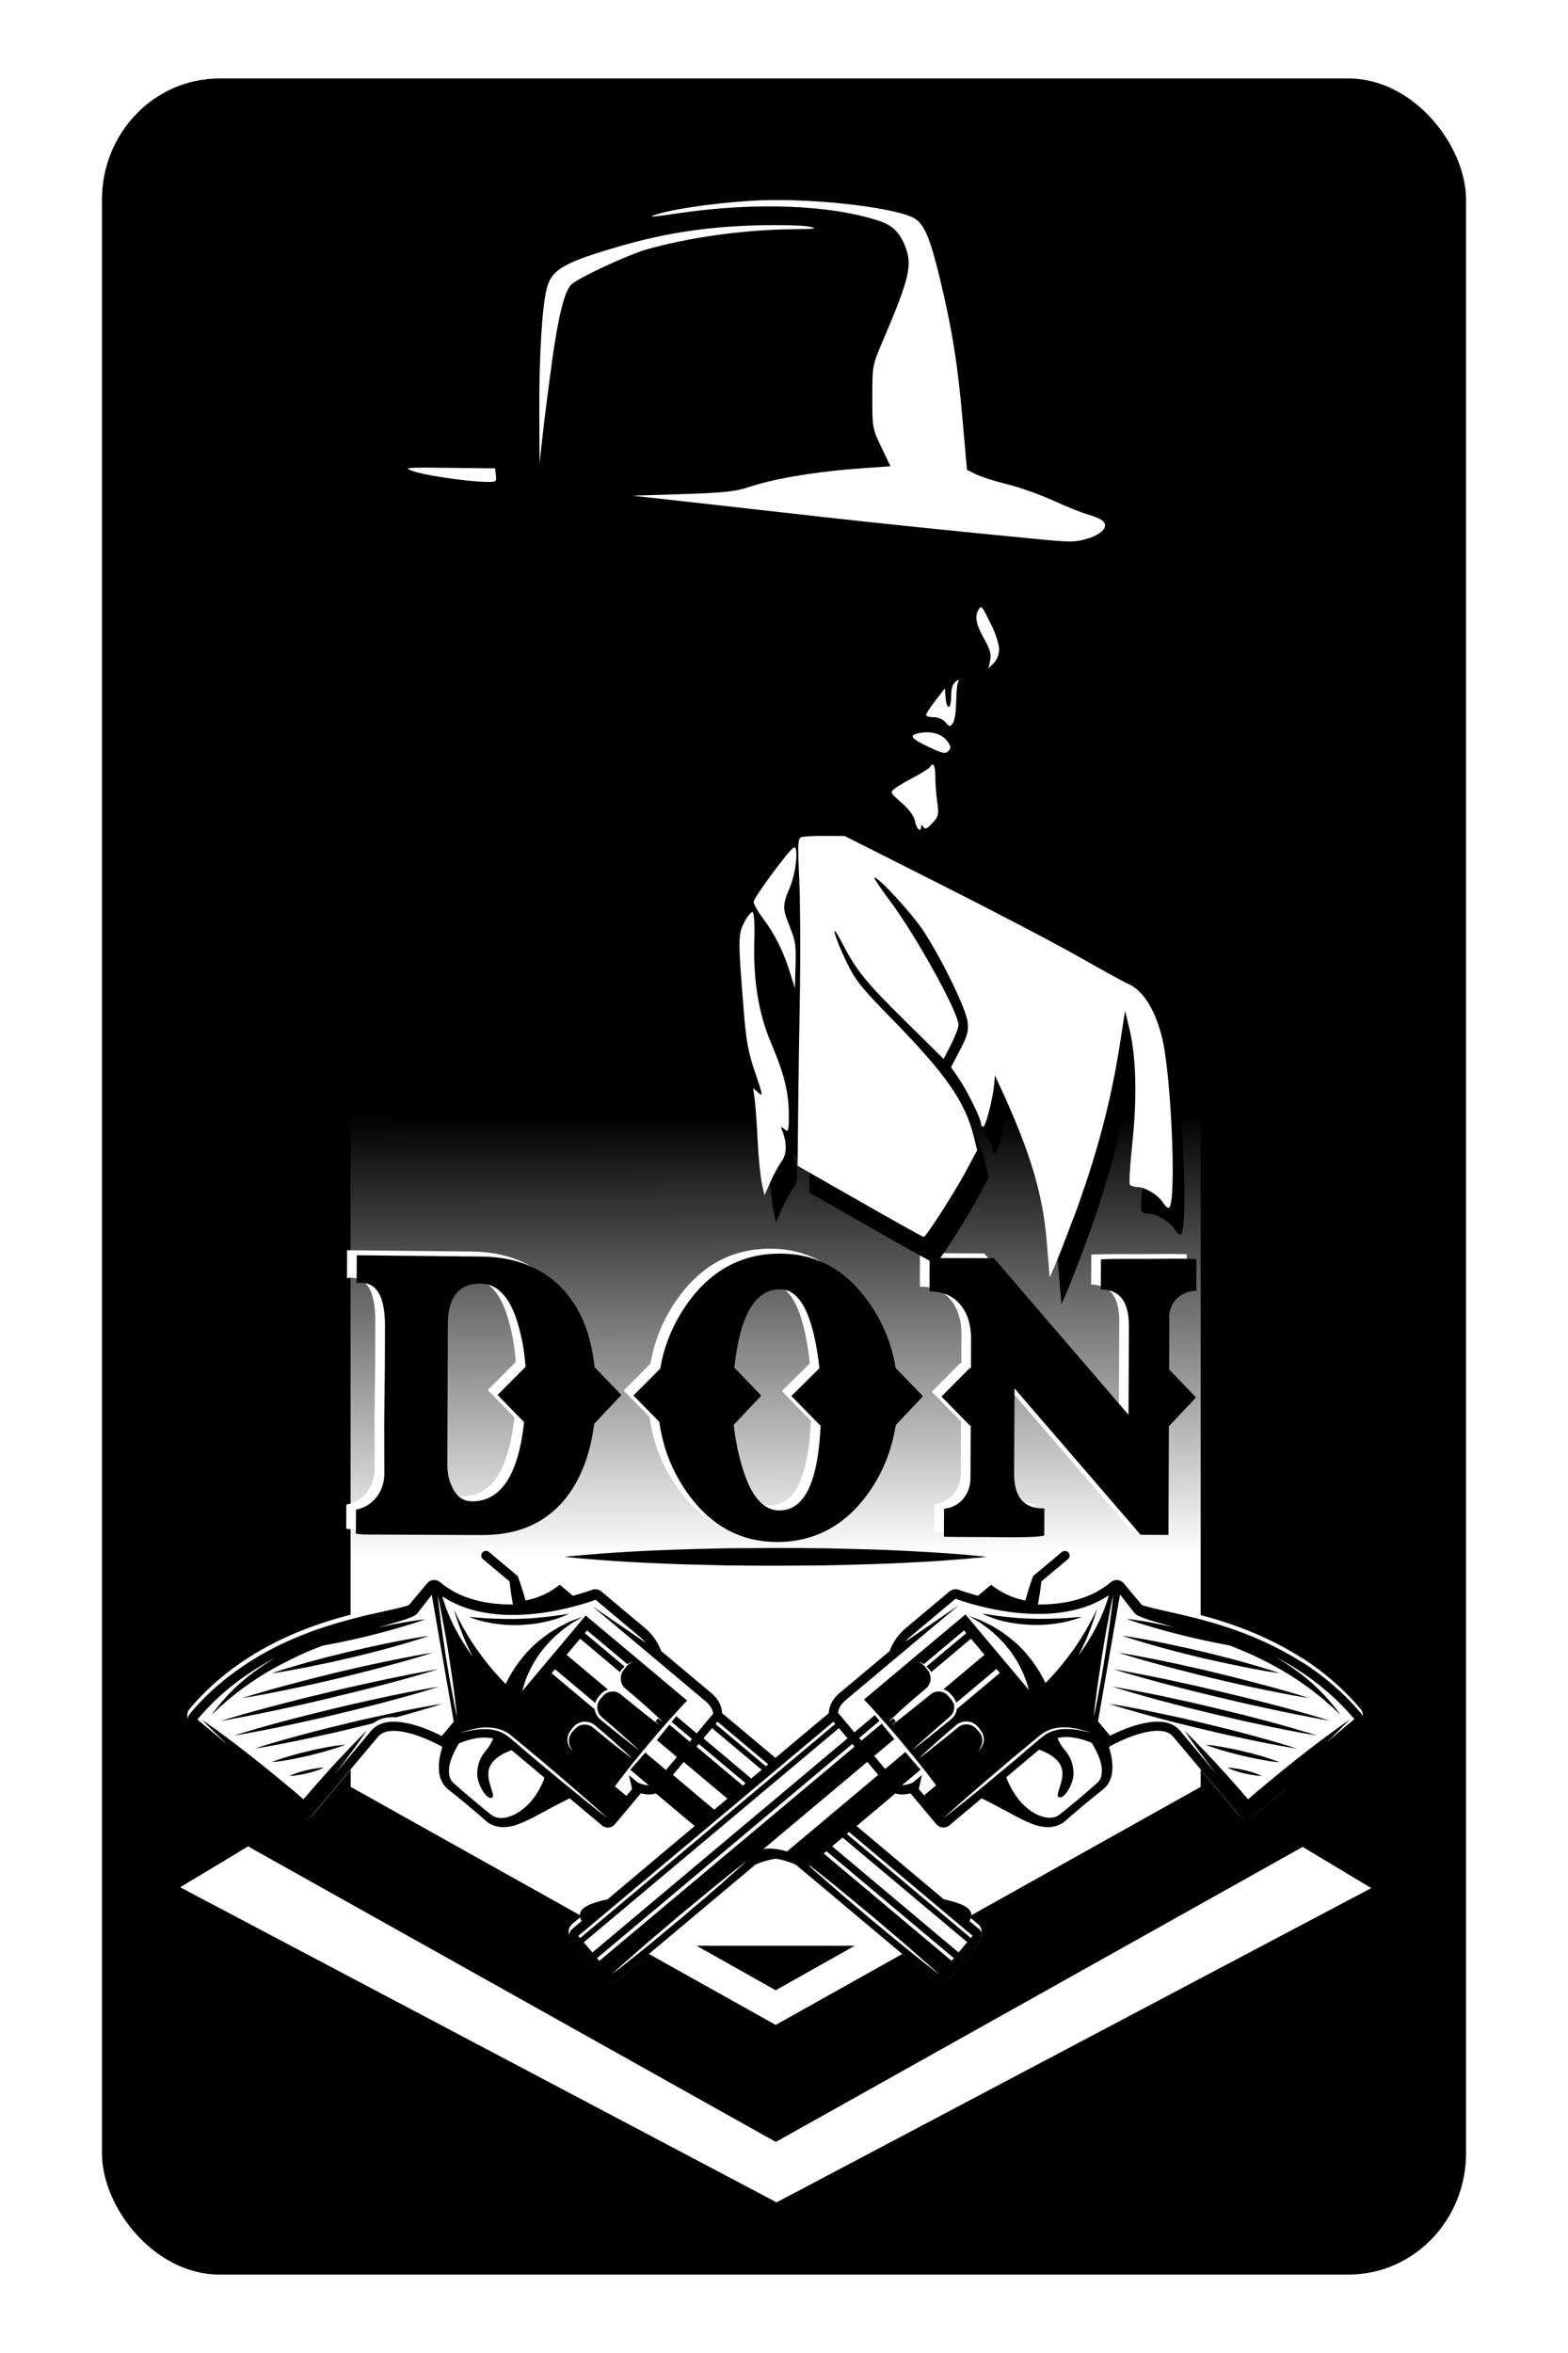 <?xml version="1.0" encoding="UTF-8"?>
<!DOCTYPE svg PUBLIC "-//W3C//DTD SVG 1.1//EN" "http://www.w3.org/Graphics/SVG/1.1/DTD/svg11.dtd">
<!-- Creator: CorelDRAW 2021 (64-Bit) -->
<svg xmlns="http://www.w3.org/2000/svg" xml:space="preserve" width="8.467mm" height="12.7mm" version="1.1" shape-rendering="geometricPrecision" text-rendering="geometricPrecision" image-rendering="optimizeQuality" fill-rule="evenodd" clip-rule="evenodd"
viewBox="0 0 121.71 182.57"
 xmlns:xlink="http://www.w3.org/1999/xlink"
 xmlns:xodm="http://www.corel.com/coreldraw/odm/2003">
 <defs>
    <mask id="id0">
      <linearGradient id="id1" gradientUnits="userSpaceOnUse" x1="60.06" y1="86.63" x2="60.21" y2="120.8">
       <stop offset="0" stop-opacity="1" stop-color="white"/>
       <stop offset="1" stop-opacity="0" stop-color="white"/>
      </linearGradient>
     <rect fill="url(#id1)" x="13.36" y="13.48" width="93.56" height="149.69"/>
    </mask>
 </defs>
 <g id="Слой_x0020_1">
  <g id="_2489017414176">
   <g>
    <rect fill="white" x="-0" y="-0" width="121.71" height="182.57"/>
    <rect fill="black" x="7.91" y="6.09" width="105.89" height="170.4" rx="9.11" ry="9.41"/>
   </g>
   <polygon fill="white" points="13.96,80.26 58.02,81.11 106.45,80.74 106.43,146.51 60.28,170.89 14.02,146.46 "/>
   <polygon fill="black" mask="url(#id0)" points="23.25,33.99 60,14.92 97.16,33.95 97.21,125.51 105.48,133.44 96.93,140.36 61.11,161.73 23.2,140.98 23.2,139.83 14.8,133.34 23.2,125.82 "/>
   <path fill="black" fill-rule="nonzero" d="M93.2 76.49l0 29.85 0 7.05 0 12.26c2.35,0.62 5.19,1.59 7.92,3.35l0 -58.85 -6.51 -3.8c1.31,3.63 -0.64,6.18 -0.64,10.15l-0.77 0z"/>
   <path fill="black" fill-rule="nonzero" d="M27.21 113.39l0 -7.02 0 -29.88 -0.77 0c0,-3.97 -1.19,-7.76 0.11,-11.39l-7.26 5.03 0 58.85c2.73,-1.75 5.57,-2.73 7.92,-3.35l0 -12.26z"/>
   <path fill="black" fill-rule="nonzero" d="M96.2 140.89l-3 -3.58 0 1.34 -17.8 9.96c-0.01,0.13 -0.05,0.27 -0.15,0.43l0.72 0.6c0.3,0.25 0.34,0.71 0.09,1.01l-2.49 2.97c-0.26,0.3 -0.71,0.34 -1.01,0.09l-2.51 -2.1 -9.84 5.51 -9.85 -5.51 -2.51 2.1c-0.3,0.26 -0.76,0.22 -1.01,-0.09l-2.49 -2.97c-0.25,-0.3 -0.22,-0.76 0.09,-1.01l0.72 -0.6c-0.1,-0.16 -0.14,-0.3 -0.14,-0.43l-17.8 -9.96 0 -1.34 -3 3.58c-0.26,0.3 -0.71,0.35 -1.01,0.09l-3.9 -3.27 0 5.59 40.91 22.9 40.91 -22.9 0 -5.59 -3.9 3.27c-0.3,0.26 -0.76,0.22 -1.01,-0.09z"/>
   <g>
    <path fill="white" fill-rule="nonzero" d="M39.93 109.97c-0.45,4.11 -1.8,6.15 -4.02,6.14 -0.67,-0 -1.17,-0.33 -1.51,-1 -0.29,-0.53 -0.43,-1.14 -0.43,-1.87l0.04 -10.91c0.01,-2.07 0.86,-3.12 2.55,-3.11 1.31,0.01 2.3,1.06 2.9,3.19 0.29,0.99 0.49,2.07 0.57,3.27l-2.17 2.18 2.06 2.11zm5.47 -4.27c-0.28,-2.66 -1.15,-4.73 -2.63,-6.23 -1.54,-1.55 -3.61,-2.35 -6.23,-2.36l-9.6 -0.1 -0.01 2.16c1.49,-0.2 2.21,0.91 2.2,3.36l-0.01 3.06 -0.05 4.46 0.01 3.94c-0.01,1.37 -0.89,2.51 -2.2,2.76l-0.01 1.87c0.26,0.03 0.52,0.06 0.79,0.06l9.02 0.04c3,0.01 5.29,-1.09 6.84,-3.33 0.97,-1.43 1.59,-3.17 1.86,-5.3l2.11 -2.24 -2.09 -2.17zm17.49 4.51l0.06 -0.03c-0.19,4.43 -1.25,6.65 -3.21,6.64 -1.25,-0 -2.21,-1.12 -2.87,-3.37 -0.32,-1.08 -0.55,-2.19 -0.66,-3.27l2.14 -2.27 -2.09 -2.17c0.43,-4.05 1.6,-6.09 3.56,-6.08 1.23,0 2.12,1.26 2.67,3.77 0.17,0.79 0.28,1.58 0.37,2.36l-2.17 2.15 2.21 2.26zm5.88 -4.44c-0.31,-1.96 -1.06,-3.71 -2.2,-5.26 -1.74,-2.4 -3.98,-3.61 -6.76,-3.62 -2.83,-0.01 -5.17,1.17 -6.99,3.56 -1.2,1.6 -2,3.38 -2.33,5.36l-2.08 2.09 2.01 2.05c0.28,2.1 1.06,4 2.31,5.7 1.77,2.4 4.04,3.61 6.78,3.62 2.83,0.01 5.17,-1.18 6.96,-3.56 1.2,-1.6 1.97,-3.44 2.3,-5.51l2.11 -2.24 -2.12 -2.2zm21.23 -3.91c0,-1.2 0.91,-2.07 2.11,-2.09l0.01 -2.45c-0.23,-0.03 -1.49,-0.03 -3.73,-0.01 -2.25,-0.01 -3.47,0.01 -3.68,0.04l-0.01 2.33c1.46,0.01 2.19,0.94 2.18,2.84l-0.03 6.89 -10.45 -12.15 -4.99 -0.02 -0.01 2.6c1.05,-0.03 1.87,0.36 2.45,1.09 0.52,0.67 0.78,1.52 0.78,2.6l-0.01 2.28 -0.06 -0.06 -2.23 2.24 2.21 2.26 0.06 -0.03 -0.02 4.12c-0,1.26 -0.86,2.25 -2.05,2.36l-0.01 2.16c0.15,0.03 1.43,0.04 3.79,0.04 2.36,0.04 3.71,-0.01 4,-0.13l0.01 -2.1c-1.58,0.05 -2.36,-0.86 -2.35,-2.72l0.03 -6.59 9.79 11.36 2.16 0.01 0.03 -8.43 2.11 -2.24 -2.09 -2.17 0.02 -4.03z"/>
    <path fill="black" fill-rule="nonzero" d="M40.68 110.35c-0.45,4.11 -1.81,6.15 -4.02,6.14 -0.67,-0 -1.17,-0.32 -1.51,-1 -0.29,-0.53 -0.43,-1.14 -0.43,-1.87l0.04 -10.91c0.01,-2.07 0.86,-3.12 2.55,-3.11 1.31,0.01 2.3,1.06 2.91,3.19 0.29,0.99 0.49,2.07 0.57,3.27l-2.17 2.18 2.06 2.11zm5.47 -4.27c-0.28,-2.66 -1.15,-4.73 -2.63,-6.22 -1.54,-1.55 -3.61,-2.35 -6.23,-2.36l-9.6 -0.1 -0.01 2.16c1.49,-0.2 2.21,0.91 2.2,3.36l-0.01 3.06 -0.05 4.46 0.01 3.94c-0.01,1.37 -0.89,2.51 -2.2,2.76l-0.01 1.87c0.26,0.03 0.52,0.06 0.79,0.06l9.01 0.04c3.01,0.01 5.29,-1.09 6.84,-3.33 0.97,-1.43 1.59,-3.17 1.86,-5.3l2.11 -2.24 -2.09 -2.17zm17.49 4.51l0.06 -0.03c-0.19,4.43 -1.25,6.65 -3.21,6.64 -1.25,-0 -2.21,-1.12 -2.88,-3.37 -0.32,-1.08 -0.54,-2.19 -0.66,-3.27l2.14 -2.27 -2.09 -2.17c0.43,-4.05 1.6,-6.09 3.56,-6.08 1.23,0 2.12,1.26 2.67,3.77 0.17,0.79 0.29,1.58 0.37,2.36l-2.17 2.15 2.21 2.26zm5.88 -4.44c-0.31,-1.96 -1.07,-3.71 -2.2,-5.26 -1.74,-2.4 -3.98,-3.61 -6.75,-3.62 -2.83,-0.01 -5.17,1.17 -6.99,3.56 -1.2,1.6 -2,3.38 -2.33,5.36l-2.08 2.09 2.01 2.05c0.28,2.1 1.06,4 2.31,5.7 1.77,2.4 4.04,3.6 6.78,3.62 2.83,0.01 5.17,-1.18 6.96,-3.56 1.2,-1.6 1.97,-3.44 2.3,-5.51l2.11 -2.24 -2.12 -2.2zm21.23 -3.91c0.01,-1.2 0.91,-2.07 2.11,-2.09l0.01 -2.45c-0.23,-0.03 -1.49,-0.04 -3.73,-0.02 -2.25,-0.01 -3.47,0.02 -3.68,0.04l-0.01 2.33c1.46,0.01 2.18,0.94 2.18,2.84l-0.03 6.89 -10.45 -12.15 -4.99 -0.02 -0.01 2.6c1.05,-0.02 1.87,0.36 2.45,1.09 0.52,0.67 0.78,1.52 0.78,2.6l-0.01 2.28 -0.06 -0.06 -2.23 2.24 2.21 2.26 0.06 -0.03 -0.02 4.12c-0.01,1.26 -0.86,2.25 -2.05,2.36l-0.01 2.16c0.15,0.03 1.43,0.03 3.79,0.04 2.36,0.04 3.71,-0.01 4,-0.13l0.01 -2.1c-1.58,0.05 -2.36,-0.86 -2.35,-2.72l0.03 -6.59 9.79 11.36 2.16 0.01 0.03 -8.43 2.11 -2.24 -2.09 -2.17 0.02 -4.03z"/>
   </g>
   <g>
    <path fill="black" fill-rule="nonzero" d="M43.7 30.38c0.54,-3.89 1.03,-5.81 1.59,-6.26 0.73,-0.58 4.24,-2.21 5.67,-2.64 3.21,-0.94 7.6,-1.56 11.35,-1.6 1.93,-0.02 2.11,-0.05 1.36,-0.21 -0.48,-0.1 -2.36,-0.14 -4.17,-0.09 -3.76,0.11 -6.96,0.6 -10.38,1.58 -4.46,1.29 -5.4,1.82 -5.8,3.31 -0.36,1.36 -0.6,5.33 -0.58,9.49l0.02 4.07 0.26 -2.33c0.14,-1.28 0.45,-3.68 0.67,-5.33z"/>
    <path fill="black" fill-rule="nonzero" d="M39.38 38.96l-0.06 -0.53 -3.59 -0.04c-3.36,-0.03 -3.54,-0.02 -2.81,0.25 0.85,0.32 4.12,0.81 5.59,0.84 0.91,0.02 0.93,0 0.87,-0.51z"/>
    <path fill="black" fill-rule="nonzero" d="M85.46 43.84c1.09,-0.37 1.53,-0.98 0.98,-1.38 -0.2,-0.14 -0.71,-0.36 -1.14,-0.47 -0.43,-0.11 -1.62,-0.59 -2.65,-1.06 -1.03,-0.47 -2.64,-1.04 -3.59,-1.27 -0.95,-0.23 -2.03,-0.58 -2.41,-0.77l-0.69 -0.34 -0.33 -3.85c-0.38,-4.37 -0.82,-7.1 -1.78,-11.07 -0.73,-3.01 -1.18,-4.09 -1.9,-4.56 -1.26,-0.83 -7.54,-1.59 -11.87,-1.44 -2.83,0.1 -6.59,0.6 -8.15,1.08 -0.85,0.26 -0.54,0.25 1.69,-0.08 5.91,-0.87 11.72,-0.64 15.49,0.59 1.03,0.34 1.58,0.86 2.01,1.88 0.64,1.53 0.41,2.52 -1.77,7.62 -0.73,1.71 -0.74,1.79 -0.74,4.17 -0,2.39 0.01,2.45 0.7,3.91l0.7 1.48 -1.87 0.13c-3.8,0.26 -7.05,0.79 -9.21,1.51 -0.97,0.32 -1.91,0.42 -5.07,0.52l-3.88 0.12 4.85 0.54c2.67,0.3 7.07,0.79 9.8,1.1 4.24,0.48 9.72,1.05 16.78,1.73 2.65,0.26 3.06,0.25 4.04,-0.09z"/>
    <path fill="black" fill-rule="nonzero" d="M78.45 52.45c0,-0.37 -0.28,-1.23 -0.63,-1.92 -0.75,-1.51 -0.75,-1.5 -0.97,-1.14 -0.32,0.5 -0.2,1.14 0.42,2.24 0.47,0.84 0.58,1.21 0.48,1.69l-0.13 0.62 0.41 -0.41c0.26,-0.26 0.41,-0.66 0.41,-1.08z"/>
    <path fill="black" fill-rule="nonzero" d="M75.11 56.64c0,-0.66 0.06,-1.37 0.13,-1.56 0.12,-0.31 0.09,-0.32 -0.19,-0.09 -0.22,0.18 -0.33,0.55 -0.33,1.12 0,1.04 -0.34,1.13 -0.43,0.12l-0.06 -0.73 -0.73 0.95c-0.4,0.52 -0.73,1.02 -0.73,1.12 0,0.09 0.26,0.17 0.58,0.17 0.35,0 0.72,0.16 0.92,0.39 0.31,0.37 0.35,0.37 0.58,0.06 0.13,-0.18 0.24,-0.88 0.24,-1.54z"/>
    <path fill="black" fill-rule="nonzero" d="M74.51 59.7c-0.44,-0.7 -1.41,-0.97 -2.45,-0.69 -0.61,0.16 -0.38,0.41 0.99,1.06 1,0.47 1.23,0.52 1.45,0.3 0.22,-0.22 0.22,-0.33 0.02,-0.66z"/>
    <path fill="black" fill-rule="nonzero" d="M72.4 66.21c0,-0.17 0.05,-0.16 0.18,0.03 0.14,0.22 0.28,0.16 0.7,-0.29 0.49,-0.52 0.51,-0.64 0.38,-1.63 -0.08,-0.59 -0.15,-1.48 -0.15,-1.99 0,-0.88 -0.16,-1.16 -0.43,-0.72 -0.07,0.11 -0.62,0.46 -1.22,0.77 -0.61,0.31 -1.28,0.71 -1.49,0.88 -0.38,0.3 -0.37,0.33 0.53,1.12 0.61,0.54 0.96,1.02 1.04,1.44 0.12,0.61 0.46,0.89 0.47,0.39z"/>
    <path fill="black" fill-rule="nonzero" d="M62.22 74.03c-0.61,-1.45 -0.61,-1.69 -0.01,-3.12 0.48,-1.14 0.69,-3.21 0.3,-3.07 -0.33,0.12 -3.12,3.89 -3.12,4.21 0,0.18 0.34,0.78 0.76,1.34 0.89,1.18 1.58,2.58 2.08,4.21l0.36 1.16 0.06 -1.78c0.05,-1.55 -0.01,-1.94 -0.44,-2.95z"/>
    <path fill="black" fill-rule="nonzero" d="M61.55 92.23c0.42,-0.59 0.45,-1.43 0.06,-2.4 -0.14,-0.35 -0.12,-0.36 0.17,-0.12 0.3,0.25 0.33,0.16 0.33,-1.14 0,-1.71 -0.37,-3.19 -1.39,-5.58 -0.95,-2.23 -1.38,-4.83 -1.29,-7.91 0.04,-1.3 -0.02,-2.16 -0.13,-2.22 -0.11,-0.04 -0.39,0.3 -0.64,0.78 -0.5,0.96 -0.5,1.3 -0.05,6.87 0.19,2.41 0.35,3.24 0.89,4.82 0.59,1.72 0.62,1.88 0.25,1.55l-0.4 -0.36 0.12 0.87c0.06,0.48 0.17,1.92 0.23,3.2 0.06,1.28 0.21,2.76 0.32,3.29l0.21 0.96 0.45 -1.02c0.25,-0.56 0.64,-1.28 0.87,-1.6z"/>
    <path fill="black" fill-rule="nonzero" d="M84.19 96.7c1.83,-4.91 2.96,-9.16 3.68,-13.86l0.36 -2.33 0.35 1.45c0.51,2.16 0.59,5.24 0.22,8.78 -0.18,1.68 -0.27,3.15 -0.2,3.25 0.06,0.1 0.31,0.19 0.55,0.19 0.63,0 1.64,0.6 2.05,1.23 0.24,0.36 0.41,0.47 0.5,0.33 0.54,-0.87 0.1,-10.47 -0.6,-13.2 -0.57,-2.22 -1.49,-3.64 -2.7,-4.16 -0.32,-0.14 -1.96,-1.04 -3.64,-2 -1.68,-0.96 -6.48,-3.48 -10.67,-5.59l-7.61 -3.84 -1.55 -0.01c-0.85,-0.01 -1.68,0.04 -1.84,0.11 -0.25,0.1 -0.27,0.56 -0.14,3.3 0.08,1.75 0.1,5.71 0.05,8.8 -0.05,3.09 -0.12,7.37 -0.14,9.51l-0.04 3.88 4.84 2.76c2.66,1.52 4.89,2.76 4.95,2.76 0.18,0 2.41,-3.47 3.31,-5.16l0.84 -1.57 -0.26 -1.05c-0.67,-2.71 -2.14,-4.83 -6.43,-9.21 -2.34,-2.39 -2.77,-2.93 -3.46,-4.36 -0.98,-2.05 -1.3,-3.32 -0.37,-1.53 1.12,2.18 1.87,3.11 4.94,6.13l2.98 2.94 0.58 -1.14c0.32,-0.63 0.58,-1.3 0.58,-1.5 0,-0.97 -3.33,-6.99 -5.35,-9.67 -0.69,-0.92 -1.22,-1.71 -1.18,-1.75 0.2,-0.2 2.91,2.75 3.82,4.14 1.46,2.24 3.31,6.05 3.42,7.06 0.08,0.72 -0.02,1.08 -0.6,2.18l-0.7 1.32 0.59 0.85c0.65,0.95 1.74,3.16 1.74,3.53 0,0.13 0.08,0.24 0.17,0.24 0.19,0 0.75,-2.19 0.85,-3.3l0.06 -0.68 0.45 0.97c2.29,4.99 3.27,8.25 3.57,11.91l0.23 2.79 0.42 -0.96c0.23,-0.53 0.86,-2.13 1.39,-3.57z"/>
    <path fill="#FEFEFE" fill-rule="nonzero" d="M42.81 28.29c0.54,-3.89 1.03,-5.81 1.59,-6.26 0.73,-0.58 4.24,-2.21 5.67,-2.64 3.21,-0.94 7.6,-1.56 11.35,-1.6 1.93,-0.02 2.11,-0.05 1.36,-0.21 -0.48,-0.1 -2.36,-0.14 -4.17,-0.09 -3.76,0.11 -6.96,0.6 -10.38,1.58 -4.46,1.29 -5.4,1.82 -5.79,3.31 -0.36,1.36 -0.6,5.33 -0.58,9.49l0.02 4.07 0.26 -2.33c0.14,-1.28 0.45,-3.68 0.68,-5.33z"/>
    <path fill="#FEFEFE" fill-rule="nonzero" d="M38.49 36.87l-0.06 -0.53 -3.59 -0.04c-3.36,-0.04 -3.54,-0.02 -2.81,0.25 0.85,0.32 4.12,0.8 5.59,0.84 0.91,0.02 0.93,0.01 0.87,-0.51z"/>
    <path fill="#FEFEFE" fill-rule="nonzero" d="M84.56 41.75c1.09,-0.37 1.53,-0.98 0.98,-1.38 -0.2,-0.14 -0.71,-0.35 -1.14,-0.47 -0.43,-0.11 -1.62,-0.59 -2.65,-1.06 -1.03,-0.47 -2.64,-1.04 -3.59,-1.27 -0.95,-0.23 -2.03,-0.58 -2.41,-0.77l-0.69 -0.34 -0.34 -3.85c-0.38,-4.37 -0.82,-7.1 -1.78,-11.07 -0.73,-3.01 -1.18,-4.09 -1.9,-4.56 -1.26,-0.83 -7.54,-1.59 -11.87,-1.44 -2.83,0.1 -6.59,0.6 -8.15,1.08 -0.85,0.26 -0.54,0.25 1.69,-0.08 5.91,-0.87 11.72,-0.65 15.5,0.59 1.02,0.34 1.58,0.85 2.01,1.88 0.64,1.53 0.41,2.52 -1.77,7.62 -0.73,1.71 -0.74,1.79 -0.74,4.17 -0,2.39 0.01,2.45 0.7,3.9l0.71 1.48 -1.87 0.13c-3.81,0.26 -7.05,0.79 -9.21,1.51 -0.97,0.32 -1.91,0.42 -5.07,0.52l-3.88 0.12 4.85 0.54c2.67,0.3 7.08,0.79 9.8,1.1 4.25,0.48 9.72,1.05 16.78,1.73 2.65,0.26 3.06,0.25 4.04,-0.09z"/>
    <path fill="#FEFEFE" fill-rule="nonzero" d="M77.55 50.36c0,-0.37 -0.28,-1.23 -0.62,-1.91 -0.75,-1.51 -0.75,-1.5 -0.97,-1.14 -0.32,0.5 -0.2,1.14 0.42,2.24 0.47,0.84 0.58,1.21 0.48,1.69l-0.13 0.62 0.41 -0.41c0.26,-0.26 0.41,-0.66 0.41,-1.08z"/>
    <path fill="#FEFEFE" fill-rule="nonzero" d="M74.22 54.55c0,-0.67 0.06,-1.37 0.13,-1.56 0.12,-0.31 0.09,-0.32 -0.19,-0.09 -0.22,0.18 -0.33,0.55 -0.33,1.12 0,1.04 -0.34,1.13 -0.43,0.12l-0.06 -0.73 -0.73 0.95c-0.4,0.52 -0.73,1.02 -0.73,1.12 0,0.09 0.26,0.17 0.59,0.17 0.35,0 0.72,0.16 0.92,0.39 0.31,0.37 0.35,0.37 0.58,0.06 0.13,-0.18 0.24,-0.88 0.24,-1.54z"/>
    <path fill="#FEFEFE" fill-rule="nonzero" d="M73.61 57.62c-0.44,-0.7 -1.41,-0.97 -2.45,-0.69 -0.61,0.16 -0.38,0.42 0.99,1.06 1,0.47 1.23,0.52 1.45,0.3 0.22,-0.22 0.22,-0.34 0.02,-0.66z"/>
    <path fill="#FEFEFE" fill-rule="nonzero" d="M71.5 64.13c0,-0.17 0.05,-0.16 0.17,0.03 0.14,0.22 0.28,0.16 0.7,-0.29 0.49,-0.52 0.51,-0.64 0.38,-1.63 -0.08,-0.59 -0.15,-1.48 -0.15,-1.99 0,-0.88 -0.16,-1.15 -0.43,-0.72 -0.07,0.11 -0.62,0.46 -1.22,0.77 -0.61,0.32 -1.28,0.71 -1.49,0.88 -0.38,0.3 -0.37,0.33 0.53,1.12 0.61,0.54 0.96,1.02 1.04,1.44 0.12,0.61 0.46,0.89 0.47,0.39z"/>
    <path fill="#FEFEFE" fill-rule="nonzero" d="M61.33 71.95c-0.61,-1.45 -0.61,-1.69 -0.01,-3.12 0.48,-1.14 0.68,-3.21 0.3,-3.07 -0.33,0.12 -3.12,3.89 -3.12,4.21 0,0.18 0.34,0.78 0.76,1.34 0.89,1.18 1.58,2.58 2.08,4.21l0.36 1.16 0.05 -1.78c0.05,-1.55 -0.01,-1.94 -0.44,-2.95z"/>
    <path fill="#FEFEFE" fill-rule="nonzero" d="M60.66 90.14c0.42,-0.59 0.44,-1.43 0.06,-2.4 -0.14,-0.35 -0.12,-0.36 0.18,-0.12 0.3,0.25 0.33,0.16 0.33,-1.14 0,-1.71 -0.37,-3.19 -1.39,-5.58 -0.95,-2.23 -1.38,-4.83 -1.29,-7.9 0.04,-1.3 -0.02,-2.17 -0.13,-2.22 -0.11,-0.04 -0.4,0.3 -0.64,0.77 -0.5,0.96 -0.5,1.3 -0.05,6.87 0.19,2.41 0.35,3.24 0.89,4.82 0.59,1.72 0.62,1.88 0.25,1.55l-0.41 -0.36 0.12 0.87c0.06,0.48 0.17,1.92 0.23,3.2 0.06,1.28 0.21,2.76 0.32,3.29l0.21 0.96 0.45 -1.02c0.25,-0.56 0.64,-1.28 0.87,-1.61z"/>
    <path fill="white" fill-rule="nonzero" d="M83.29 94.62c1.83,-4.91 2.96,-9.16 3.68,-13.86l0.36 -2.33 0.35 1.45c0.51,2.16 0.59,5.24 0.22,8.78 -0.18,1.68 -0.27,3.14 -0.2,3.25 0.06,0.1 0.31,0.19 0.54,0.19 0.63,0 1.64,0.6 2.05,1.23 0.24,0.36 0.41,0.47 0.5,0.33 0.54,-0.87 0.1,-10.47 -0.6,-13.2 -0.57,-2.23 -1.49,-3.65 -2.7,-4.16 -0.32,-0.14 -1.96,-1.04 -3.64,-2 -1.68,-0.96 -6.48,-3.48 -10.67,-5.59l-7.61 -3.84 -1.55 -0.01c-0.85,-0.01 -1.68,0.04 -1.84,0.11 -0.25,0.1 -0.27,0.56 -0.14,3.3 0.08,1.75 0.1,5.71 0.05,8.8 -0.06,3.09 -0.12,7.37 -0.14,9.51l-0.04 3.88 4.84 2.76c2.66,1.52 4.89,2.76 4.95,2.76 0.18,0 2.41,-3.47 3.31,-5.16l0.84 -1.57 -0.26 -1.05c-0.67,-2.71 -2.14,-4.83 -6.43,-9.21 -2.34,-2.39 -2.77,-2.94 -3.46,-4.36 -0.98,-2.05 -1.3,-3.32 -0.37,-1.53 1.12,2.18 1.87,3.11 4.94,6.13l2.98 2.94 0.58 -1.14c0.32,-0.63 0.57,-1.3 0.57,-1.5 0,-0.97 -3.33,-6.99 -5.35,-9.67 -0.69,-0.92 -1.22,-1.71 -1.18,-1.75 0.19,-0.19 2.91,2.75 3.82,4.14 1.46,2.24 3.31,6.05 3.42,7.06 0.08,0.71 -0.02,1.08 -0.6,2.18l-0.69 1.32 0.59 0.85c0.65,0.95 1.74,3.15 1.74,3.53 0,0.13 0.08,0.24 0.17,0.24 0.19,0 0.75,-2.19 0.85,-3.3l0.06 -0.68 0.45 0.97c2.3,4.99 3.27,8.25 3.57,11.91l0.23 2.79 0.42 -0.96c0.23,-0.53 0.86,-2.13 1.39,-3.57z"/>
   </g>
   <polygon fill="black" points="9.64,78.9 21.93,78.9 21.97,127.96 17.7,130.36 14.9,133.6 20.69,138.16 20.76,142.36 13.48,146.74 9.81,135.35 "/>
   <polygon fill="black" points="110.99,79.09 98.69,79.09 98.66,128.16 102.93,130.55 105.72,133.79 99.94,138.35 99.87,142.56 107.15,146.93 110.81,135.54 "/>
   <path fill="black" fill-rule="nonzero" d="M43.46 125.32c-0.15,0.02 -0.32,0.04 -0.5,0.07 -0.18,0.03 -0.38,0.05 -0.59,0.07 -0.21,0.02 -0.43,0.05 -0.65,0.07 -0.45,0.04 -0.93,0.07 -1.42,0.08 -0.24,0.01 -0.48,0.02 -0.72,0.01 -0.24,0 -0.47,-0 -0.7,-0.01 -0.23,-0.01 -0.45,-0.01 -0.66,-0.02 -0.21,-0.01 -0.41,-0.02 -0.59,-0.03 -0.73,-0.05 -1.22,-0.1 -1.22,-0.1 0,0 0.46,0.21 1.18,0.37 0.18,0.04 0.38,0.08 0.59,0.12 0.21,0.03 0.43,0.07 0.67,0.09 0.23,0.02 0.47,0.05 0.72,0.05 0.25,0.01 0.49,0.01 0.74,0 0.25,-0 0.5,-0.03 0.74,-0.05 0.25,-0.01 0.48,-0.06 0.71,-0.09 0.23,-0.03 0.45,-0.09 0.66,-0.13 0.1,-0.03 0.21,-0.04 0.3,-0.07 0.1,-0.03 0.19,-0.06 0.28,-0.08 0.18,-0.05 0.34,-0.1 0.48,-0.16 0.14,-0.05 0.26,-0.11 0.36,-0.15 0.2,-0.08 0.31,-0.14 0.31,-0.14 0,0 -0.13,0.02 -0.34,0.05 -0.1,0.02 -0.23,0.04 -0.38,0.06z"/>
   <path fill="black" fill-rule="nonzero" d="M19.83 133.03c0.8,-0.16 1.72,-0.35 2.71,-0.57 0.49,-0.11 1.01,-0.22 1.52,-0.34 0.52,-0.12 1.05,-0.24 1.57,-0.37 0.52,-0.13 1.05,-0.26 1.57,-0.38 0.52,-0.12 1.02,-0.26 1.52,-0.38 0.98,-0.25 1.89,-0.49 2.68,-0.71 0.78,-0.21 1.43,-0.41 1.88,-0.54 0.45,-0.13 0.71,-0.22 0.71,-0.22 0,0 -0.27,0.04 -0.73,0.13 -0.47,0.09 -1.13,0.2 -1.93,0.37 -0.8,0.16 -1.72,0.35 -2.71,0.57 -0.49,0.11 -1.01,0.22 -1.53,0.34 -0.52,0.12 -1.04,0.24 -1.57,0.37 -0.52,0.13 -1.05,0.26 -1.57,0.38 -0.52,0.13 -1.02,0.26 -1.52,0.38 -0.98,0.25 -1.9,0.5 -2.68,0.71 -0.78,0.21 -1.43,0.41 -1.88,0.54 -0.45,0.13 -0.71,0.22 -0.71,0.22 0,0 0.27,-0.04 0.73,-0.13 0.46,-0.09 1.13,-0.2 1.93,-0.37z"/>
   <path fill="black" fill-rule="nonzero" d="M23.25 133.67c0.47,-0.1 0.95,-0.21 1.44,-0.32 0.49,-0.11 0.99,-0.23 1.49,-0.35 0.5,-0.12 0.99,-0.24 1.48,-0.36 0.49,-0.12 0.97,-0.25 1.43,-0.36 0.93,-0.24 1.79,-0.47 2.53,-0.68 0.74,-0.2 1.35,-0.39 1.78,-0.52 0.43,-0.13 0.67,-0.21 0.67,-0.21 0,0 -0.25,0.04 -0.69,0.12 -0.44,0.08 -1.07,0.19 -1.83,0.34 -0.75,0.15 -1.63,0.33 -2.57,0.54 -0.47,0.1 -0.95,0.21 -1.44,0.32 -0.49,0.11 -0.99,0.23 -1.49,0.35 -0.5,0.12 -0.99,0.24 -1.48,0.36 -0.49,0.12 -0.97,0.25 -1.43,0.36 -0.93,0.24 -1.79,0.47 -2.53,0.68 -0.74,0.2 -1.35,0.4 -1.78,0.52 -0.43,0.13 -0.67,0.21 -0.67,0.21 0,0 0.25,-0.04 0.7,-0.12 0.44,-0.08 1.07,-0.19 1.82,-0.34 0.75,-0.15 1.63,-0.33 2.57,-0.54z"/>
   <path fill="black" fill-rule="nonzero" d="M21.14 131.34c0.7,-0.14 1.51,-0.3 2.38,-0.49 0.43,-0.1 0.88,-0.19 1.34,-0.3 0.46,-0.11 0.92,-0.21 1.38,-0.32 0.46,-0.11 0.92,-0.23 1.38,-0.34 0.45,-0.11 0.9,-0.23 1.33,-0.34 0.86,-0.22 1.66,-0.44 2.35,-0.63 1.37,-0.38 2.28,-0.68 2.28,-0.68 0,0 -0.94,0.14 -2.34,0.42 -0.7,0.14 -1.51,0.3 -2.38,0.49 -0.43,0.1 -0.88,0.19 -1.34,0.3 -0.46,0.1 -0.92,0.21 -1.38,0.32 -0.46,0.11 -0.92,0.23 -1.38,0.34 -0.45,0.11 -0.9,0.23 -1.33,0.34 -0.86,0.22 -1.66,0.44 -2.35,0.63 -1.37,0.39 -2.28,0.68 -2.28,0.68 0,0 0.94,-0.14 2.34,-0.42z"/>
   <path fill="black" fill-rule="nonzero" d="M25 129.12c0.36,-0.08 0.73,-0.15 1.11,-0.24 0.38,-0.09 0.76,-0.18 1.14,-0.26 0.38,-0.09 0.76,-0.19 1.14,-0.28 0.38,-0.09 0.74,-0.19 1.1,-0.28 0.71,-0.19 1.38,-0.37 1.94,-0.54 1.14,-0.33 1.88,-0.59 1.88,-0.59 0,0 -0.78,0.1 -1.95,0.32 -0.58,0.11 -1.26,0.24 -1.98,0.4 -0.36,0.08 -0.73,0.16 -1.11,0.24 -0.38,0.09 -0.76,0.18 -1.14,0.26 -0.38,0.09 -0.76,0.19 -1.14,0.28 -0.38,0.09 -0.74,0.19 -1.1,0.28 -0.71,0.19 -1.38,0.37 -1.94,0.54 -1.14,0.33 -1.88,0.59 -1.88,0.59 0,0 0.78,-0.1 1.94,-0.32 0.58,-0.11 1.26,-0.24 1.98,-0.4z"/>
   <path fill="black" fill-rule="nonzero" d="M32.02 132.61c-0.69,0.13 -1.5,0.3 -2.35,0.49 -0.43,0.09 -0.87,0.19 -1.32,0.29 -0.45,0.1 -0.91,0.21 -1.36,0.32 -0.46,0.11 -0.91,0.22 -1.36,0.33 -0.45,0.11 -0.89,0.23 -1.31,0.33 -0.85,0.22 -1.64,0.44 -2.32,0.63 -1.35,0.38 -2.25,0.68 -2.25,0.68 0,0 0.93,-0.14 2.31,-0.41 0.69,-0.13 1.49,-0.3 2.35,-0.49 0.43,-0.1 0.87,-0.19 1.32,-0.29 0.45,-0.1 0.91,-0.21 1.36,-0.32 0.45,-0.11 0.91,-0.22 1.36,-0.33 0.45,-0.11 0.89,-0.23 1.31,-0.33 0.85,-0.22 1.64,-0.43 2.32,-0.63 1.35,-0.38 2.25,-0.68 2.25,-0.68 0,0 -0.93,0.14 -2.31,0.41z"/>
   <path fill="black" fill-rule="nonzero" d="M24.97 135.65c-0.34,0.06 -0.7,0.15 -1.06,0.23 -0.36,0.09 -0.72,0.18 -1.05,0.27 -0.33,0.09 -0.64,0.19 -0.91,0.27 -0.53,0.17 -0.87,0.31 -0.87,0.31 0,0 0.37,-0.03 0.92,-0.11 0.27,-0.04 0.59,-0.1 0.93,-0.17 0.34,-0.06 0.7,-0.15 1.06,-0.23 0.36,-0.09 0.72,-0.18 1.05,-0.27 0.33,-0.09 0.64,-0.19 0.91,-0.27 0.53,-0.17 0.87,-0.31 0.87,-0.31 0,0 -0.37,0.03 -0.92,0.11 -0.27,0.04 -0.59,0.1 -0.93,0.17z"/>
   <path fill="black" fill-rule="nonzero" d="M23.78 137.36c-0.33,0.08 -0.67,0.18 -0.91,0.27 -0.24,0.09 -0.4,0.17 -0.4,0.17 0,0 0.18,-0 0.43,-0.03 0.26,-0.03 0.6,-0.09 0.93,-0.17 0.33,-0.08 0.67,-0.18 0.91,-0.27 0.24,-0.09 0.4,-0.17 0.4,-0.17 0,0 -0.18,0 -0.43,0.03 -0.26,0.03 -0.6,0.09 -0.93,0.17z"/>
   <path fill="white" fill-rule="nonzero" d="M102.77 135c0.03,-0.03 0.06,-0.06 0.09,-0.09 0.32,-0.29 0.63,-0.6 0.94,-0.9 0.31,-0.3 0.62,-0.61 0.92,-0.92 -0.36,0.24 -0.71,0.49 -1.06,0.75 -0.35,0.26 -0.7,0.51 -1.05,0.77 -0.34,0.26 -0.69,0.52 -1.03,0.78l-1.02 0.8c-0.67,0.54 -1.35,1.08 -2.01,1.63l-1 0.83 -0.72 0.62c-0.34,-0.39 -0.68,-0.78 -1.02,-1.17 -0.42,-0.48 -0.85,-0.95 -1.27,-1.42 -0.21,-0.24 -0.43,-0.47 -0.65,-0.7 -0.22,-0.23 -0.43,-0.47 -0.66,-0.7 -0.44,-0.46 -0.89,-0.92 -1.34,-1.36 0.36,0.53 0.73,1.05 1.11,1.56 0.19,0.26 0.38,0.51 0.57,0.77 0.19,0.25 0.38,0.51 0.58,0.76 0.1,0.12 0.19,0.25 0.29,0.37 -1.02,-1.22 -2.16,-2.58 -2.88,-3.44 -1.27,-1.51 -4.29,-0.19 -5.43,0.39l-0.94 -1.12 1.71 -9.84c0.15,0.2 0.33,0.43 0.53,0.68 0.12,0.16 0.25,0.32 0.39,0.5 0.07,0.09 0.14,0.18 0.21,0.27 0.04,0.05 0.12,0.11 0.17,0.14 0.06,0.04 0.12,0.07 0.18,0.09 0.47,0.22 0.99,0.36 1.53,0.52 0.37,0.11 0.75,0.22 1.14,0.33 -0.16,-0.03 -0.32,-0.07 -0.48,-0.1 -0.58,-0.12 -1.13,-0.23 -1.6,-0.31 -0.94,-0.17 -1.57,-0.23 -1.57,-0.23 0,0 0.6,0.23 1.51,0.5 0.46,0.14 0.99,0.29 1.56,0.45 0.29,0.07 0.58,0.16 0.89,0.23 0.3,0.07 0.61,0.15 0.92,0.23 0.31,0.07 0.62,0.14 0.92,0.21 0.3,0.07 0.61,0.13 0.9,0.19 0.46,0.1 0.9,0.18 1.3,0.25 0.55,0.22 1.1,0.44 1.64,0.68 0.58,0.26 1.14,0.54 1.68,0.83 1.07,0.57 2.03,1.19 2.81,1.76 0.39,0.29 0.74,0.57 1.05,0.82 0.3,0.25 0.56,0.49 0.78,0.68 0.42,0.39 0.66,0.62 0.66,0.62 0,0 -0.05,-0.07 -0.14,-0.19 -0.09,-0.13 -0.22,-0.31 -0.41,-0.53 -0.36,-0.45 -0.92,-1.07 -1.66,-1.74 -0.75,-0.66 -1.69,-1.36 -2.77,-2 -0.01,-0.01 -0.02,-0.01 -0.03,-0.02 2.14,1.12 4.27,2.65 6.09,4.81l-2.29 1.92zm-17.33 2.47c-0.05,0.2 -0.15,0.38 -0.31,0.52 -0.2,0.18 -0.41,0.36 -0.61,0.54 -0.42,0.36 -0.84,0.73 -1.28,1.08 -0.22,0.18 -0.43,0.36 -0.65,0.54l-0.33 0.26 -0.04 0.03 0 0 -0 0 -0.02 0.01 -0.09 0.06 -0.09 0.06c-0.03,0.01 -0.05,0.02 -0.07,0.03 -0.08,0.04 -0.19,0.07 -0.29,0.09 -0.11,0.01 -0.22,0.03 -0.33,0.01 -0.06,-0.01 -0.11,-0.01 -0.17,-0.01l-0.17 -0.04c-0.11,-0.01 -0.22,-0.07 -0.33,-0.1 -0.44,-0.16 -0.84,-0.44 -1.17,-0.75 -0.16,-0.16 -0.32,-0.31 -0.46,-0.49 -0.14,-0.17 -0.26,-0.34 -0.37,-0.52 -0.23,-0.33 -0.39,-0.7 -0.53,-1.01 -0.03,-0.07 -0.05,-0.15 -0.08,-0.22l2.55 -2.14c0.55,0.2 1.11,0.49 1.47,0.92 0.91,1.08 -0.35,2.56 0.06,2.77 0.41,0.21 1.18,-1.09 1.14,-1.9 -0.04,-0.81 -0.27,-1.28 -0.75,-1.85 -0.19,-0.23 -0.37,-0.52 -0.49,-0.84 0.94,-0.23 2,0.1 2.65,0.37 0.03,0.05 0.06,0.1 0.09,0.15 0.2,0.34 0.4,0.73 0.54,1.14 0.14,0.41 0.22,0.87 0.11,1.27zm-8.79 0.5c-0.63,0.53 -1.23,1 -1.75,1.42 -0.51,0.42 -0.95,0.75 -1.25,0.99 -0.3,0.24 -0.48,0.37 -0.48,0.37 0,0 0.16,-0.15 0.45,-0.41 0.29,-0.25 0.69,-0.62 1.19,-1.06 0.5,-0.43 1.07,-0.94 1.7,-1.47 0.63,-0.53 1.3,-1.1 1.96,-1.67 0.67,-0.56 1.35,-1.12 1.98,-1.64 0.08,-0.07 0.15,-0.13 0.24,-0.2 0.08,-0.06 0.16,-0.12 0.25,-0.17 0.18,-0.11 0.36,-0.19 0.54,-0.26 0.37,-0.13 0.74,-0.17 1.07,-0.17 0.67,0 1.21,0.16 1.58,0.26 0.18,0.06 0.33,0.1 0.42,0.14 0.1,0.03 0.15,0.05 0.15,0.05 0,0 -0.05,-0.01 -0.15,-0.04 -0.1,-0.03 -0.25,-0.06 -0.43,-0.11 -0.37,-0.08 -0.91,-0.19 -1.56,-0.17 -0.32,0.01 -0.67,0.07 -1.01,0.2 -0.34,0.13 -0.65,0.36 -0.96,0.63 -0.63,0.53 -1.3,1.1 -1.96,1.67 -0.68,0.56 -1.35,1.12 -1.98,1.64zm-4.43 -2.58c-0.28,0.22 -0.53,0.4 -0.69,0.52 -0.17,0.12 -0.27,0.19 -0.27,0.19 0,0 0.09,-0.08 0.24,-0.23 0.16,-0.14 0.37,-0.35 0.64,-0.59 0.27,-0.24 0.58,-0.52 0.92,-0.82 0.34,-0.3 0.7,-0.61 1.07,-0.92l0.03 -0.03 0.04 -0.03 0.07 -0.05c0.06,-0.04 0.12,-0.07 0.18,-0.1 0.12,-0.05 0.25,-0.09 0.38,-0.1 0.26,-0.03 0.52,0.03 0.73,0.16 0.11,0.06 0.2,0.14 0.28,0.23 0.08,0.09 0.14,0.17 0.2,0.25 0.04,0.05 0.06,0.08 0.09,0.13 0.03,0.05 0.06,0.09 0.08,0.14 0.05,0.09 0.07,0.19 0.09,0.28 0.07,0.38 -0.08,0.69 -0.2,0.86 -0.05,0.07 -0.1,0.12 -0.14,0.15l-0.1 0.08 0 0c0,0 0.02,-0.02 0.06,-0.06 0.04,-0.04 0.09,-0.11 0.14,-0.2 0.1,-0.18 0.19,-0.47 0.11,-0.81 -0.02,-0.08 -0.05,-0.16 -0.1,-0.24 -0.02,-0.04 -0.05,-0.07 -0.07,-0.11 -0.03,-0.04 -0.07,-0.08 -0.1,-0.11 -0.14,-0.16 -0.27,-0.32 -0.45,-0.41 -0.18,-0.1 -0.39,-0.14 -0.6,-0.12 -0.1,0.01 -0.21,0.04 -0.3,0.09 -0.05,0.02 -0.09,0.05 -0.14,0.07l-0.07 0.05 -0.03 0.02 -0.03 0.03c-0.37,0.31 -0.74,0.61 -1.09,0.89 -0.35,0.28 -0.68,0.54 -0.97,0.76zm1.72 -3.6c-0.03,-0.08 -0.07,-0.15 -0.11,-0.21 -0.02,-0.03 -0.06,-0.08 -0.08,-0.1l-0.09 -0.1c-0.12,-0.15 -0.22,-0.26 -0.36,-0.34 -0.14,-0.08 -0.3,-0.13 -0.46,-0.13 -0.16,-0.01 -0.32,0.03 -0.46,0.09 -0.07,0.03 -0.13,0.07 -0.2,0.13 -0.06,0.05 -0.13,0.11 -0.19,0.16 -0.52,0.43 -1.02,0.82 -1.44,1.16 -0.42,0.34 -0.78,0.61 -1.03,0.81 -0.25,0.19 -0.4,0.3 -0.4,0.3 0,0 0.13,-0.12 0.36,-0.33l-0.19 -0.23c-0.06,0.04 -0.12,0.08 -0.16,0.12 -0.15,0.11 -0.24,0.17 -0.24,0.17 0,0 0.07,-0.07 0.21,-0.2 0.13,-0.13 0.32,-0.31 0.55,-0.52 0.23,-0.21 0.5,-0.46 0.8,-0.72 0.29,-0.26 0.61,-0.53 0.93,-0.8 0.16,-0.13 0.33,-0.27 0.47,-0.4 0.14,-0.12 0.23,-0.28 0.29,-0.45 0.05,-0.17 0.06,-0.35 0.02,-0.51 -0.01,-0.08 -0.04,-0.16 -0.07,-0.23 -0.03,-0.07 -0.07,-0.13 -0.12,-0.2 -0.09,-0.12 -0.18,-0.24 -0.26,-0.33 -0.08,-0.09 -0.17,-0.15 -0.25,-0.2 -0.16,-0.09 -0.26,-0.11 -0.26,-0.11 0,0 0.03,0 0.07,0.01 0.05,0.01 0.12,0.02 0.21,0.06 0.05,0.02 0.12,0.06 0.18,0.1l3.12 -2.62 0.18 0.21 -3.09 2.59c0.06,0.06 0.13,0.13 0.2,0.21 0.05,0.06 0.1,0.13 0.15,0.21 0,0.01 0.01,0.02 0.01,0.02l3.09 -2.6 1.05 1.25 -3.19 2.68c0.08,0.02 0.17,0.06 0.24,0.1 0.09,0.05 0.17,0.11 0.24,0.18 0.07,0.07 0.14,0.14 0.19,0.21l0.09 0.1c0.04,0.05 0.06,0.07 0.09,0.12 0.06,0.09 0.1,0.18 0.13,0.27 0.01,0.02 0.01,0.04 0.02,0.06l3.12 -2.62 0.26 0.31 -0.82 0.69 -2.52 2.11c0,0.01 0,0.02 -0,0.02 -0.03,0.2 -0.1,0.38 -0.22,0.53 -0.05,0.08 -0.12,0.15 -0.19,0.21 -0.07,0.05 -0.13,0.11 -0.2,0.17 -0.52,0.43 -1.02,0.82 -1.44,1.16 -0.42,0.34 -0.78,0.61 -1.03,0.81 -0.25,0.19 -0.4,0.3 -0.4,0.3 0,0 0.13,-0.12 0.37,-0.34 0.24,-0.21 0.57,-0.52 0.98,-0.88 0.41,-0.36 0.88,-0.78 1.4,-1.22 0.06,-0.05 0.13,-0.11 0.19,-0.17 0.06,-0.05 0.11,-0.11 0.16,-0.17 0.09,-0.13 0.15,-0.28 0.17,-0.44 0.02,-0.16 0.01,-0.32 -0.05,-0.47zm-2.23 7.21l-0.44 -0.52 0.24 -1.09 -0.68 0.57c0,0 -0.44,0.21 -0.86,0.22l1.44 -1.21c-0.21,-0.23 -0.44,-0.49 -0.67,-0.76 -0.17,-0.19 -0.34,-0.39 -0.52,-0.6l-1.56 1.31 -0.85 -1.01 1.56 -1.31c-0.24,-0.29 -0.47,-0.57 -0.69,-0.84 -0.1,-0.12 -0.19,-0.24 -0.29,-0.36l-1.57 1.32 -0.18 -0.21 1.58 -1.32c-0.13,-0.16 -0.24,-0.31 -0.36,-0.45l-1.59 1.34 -1.27 -1.52c0.03,-0.25 0.15,-0.61 0.58,-0.97 0.79,-0.67 4.04,-3.39 4.04,-3.39l4.77 -4 -4.15 2.84c0.13,-0.16 0.28,-0.32 0.47,-0.47 0.87,-0.73 3.41,-2.86 3.41,-2.86 0,0 7.29,2.83 11.9,-0.27 -0.5,1.78 -1.42,3.39 -2.37,4.71 0.11,-0.21 0.21,-0.43 0.31,-0.63 0.11,-0.22 0.2,-0.45 0.3,-0.66 0.1,-0.21 0.17,-0.43 0.26,-0.63 0.08,-0.2 0.15,-0.39 0.21,-0.57 0.06,-0.18 0.12,-0.34 0.17,-0.48 0.05,-0.15 0.08,-0.27 0.12,-0.38 0.07,-0.21 0.1,-0.32 0.1,-0.32 0,0 -0.05,0.11 -0.15,0.31 -0.05,0.1 -0.1,0.22 -0.17,0.35 -0.07,0.14 -0.15,0.28 -0.24,0.45 -0.09,0.16 -0.18,0.34 -0.29,0.52 -0.11,0.18 -0.22,0.38 -0.34,0.57 -0.13,0.19 -0.25,0.4 -0.39,0.6 -0.14,0.2 -0.27,0.4 -0.42,0.6 -0.29,0.4 -0.59,0.78 -0.88,1.13 -0.29,0.35 -0.58,0.67 -0.83,0.93 -0.11,0.12 -0.22,0.22 -0.31,0.32 -0.01,-0.02 -0.02,-0.04 -0.03,-0.06 -0.09,-0.22 -0.22,-0.43 -0.35,-0.67 -0.14,-0.23 -0.28,-0.47 -0.45,-0.7 -0.08,-0.12 -0.17,-0.24 -0.26,-0.36 -0.09,-0.12 -0.19,-0.23 -0.28,-0.35 -0.18,-0.24 -0.4,-0.45 -0.61,-0.67 -0.1,-0.11 -0.22,-0.21 -0.33,-0.31 -0.11,-0.1 -0.23,-0.2 -0.34,-0.29 -0.23,-0.19 -0.47,-0.35 -0.69,-0.52 -0.23,-0.16 -0.47,-0.29 -0.68,-0.42 -0.21,-0.14 -0.44,-0.23 -0.63,-0.33 -0.2,-0.09 -0.37,-0.19 -0.54,-0.25 -0.17,-0.06 -0.31,-0.12 -0.43,-0.16 -0.24,-0.09 -0.37,-0.14 -0.37,-0.14 0,0 0.12,0.07 0.34,0.2 0.11,0.06 0.24,0.14 0.39,0.23 0.15,0.08 0.31,0.21 0.48,0.33 0.17,0.13 0.37,0.25 0.55,0.42 0.18,0.16 0.38,0.32 0.57,0.51 0.18,0.2 0.38,0.38 0.55,0.6 0.09,0.11 0.17,0.22 0.26,0.32 0.09,0.11 0.17,0.22 0.25,0.33 0.15,0.23 0.31,0.45 0.44,0.69 0.06,0.12 0.13,0.23 0.19,0.35 0.06,0.12 0.11,0.24 0.17,0.35 0.11,0.23 0.19,0.46 0.28,0.68 0.07,0.22 0.15,0.43 0.19,0.62 0.01,0.05 0.03,0.1 0.04,0.15l-3.62 -4.31 -0.37 -0.44 -0.93 -1.11 -4.62 3.87 -2.99 2.51 -0.27 0.22c0,0 0.09,0.1 0.26,0.27 0.16,0.18 0.4,0.42 0.67,0.73 0.27,0.31 0.59,0.66 0.93,1.05 0.34,0.39 0.69,0.8 1.04,1.21 0.35,0.42 0.7,0.84 1.02,1.23 0.32,0.4 0.61,0.77 0.87,1.09 0.25,0.32 0.45,0.6 0.6,0.78 0.14,0.19 0.22,0.3 0.22,0.3l-0.89 0.74zm-10.67 4.32l0 0c-0.58,-0.17 -1.26,-0.29 -1.84,-0.18l8.07 -6.77 0.85 1.01 -7.08 5.94zm14.41 6.54l-0.15 0.17 -9.62 -8.07 0.18 -0.15 9.59 8.05zm-1.09 1.29l-9.82 -8.24 0.81 -0.68 9.68 8.12 -0.67 0.79zm-0.54 0.65l-9.93 -8.33 0.21 -0.18 9.89 8.3 -0.18 0.21zm-1.39 0.73c-0.3,-0.24 -0.72,-0.56 -1.23,-0.97 -0.5,-0.41 -1.1,-0.88 -1.72,-1.39 -0.62,-0.52 -1.29,-1.07 -1.96,-1.62 -0.66,-0.56 -1.32,-1.12 -1.93,-1.64 -0.62,-0.52 -1.18,-1.03 -1.67,-1.45 -0.49,-0.43 -0.89,-0.79 -1.17,-1.04 0,0 -0,-0 -0,-0 0.01,-0.01 0.03,-0.02 0.04,-0.03 0.29,0.23 0.72,0.56 1.22,0.96 0.5,0.41 1.1,0.88 1.72,1.4 0.62,0.52 1.29,1.07 1.96,1.62 0.66,0.56 1.32,1.12 1.93,1.64 0.62,0.52 1.18,1.03 1.67,1.45 0.49,0.42 0.89,0.79 1.17,1.04 0.28,0.25 0.44,0.4 0.44,0.4 0,0 -0.17,-0.13 -0.47,-0.36zm-16.07 -7.08c-0.49,0.42 -1.06,0.93 -1.67,1.45 -0.62,0.52 -1.28,1.08 -1.93,1.64 -0.66,0.55 -1.33,1.1 -1.95,1.62 -0.62,0.52 -1.22,0.99 -1.72,1.39 -0.5,0.41 -0.93,0.74 -1.23,0.97 -0.3,0.23 -0.47,0.36 -0.47,0.36 0,0 0.16,-0.15 0.44,-0.4 0.28,-0.25 0.68,-0.62 1.17,-1.04 0.49,-0.43 1.05,-0.93 1.67,-1.45 0.62,-0.52 1.28,-1.08 1.93,-1.64 0.67,-0.55 1.33,-1.1 1.96,-1.62 0.62,-0.52 1.22,-0.99 1.72,-1.4 0.5,-0.41 0.93,-0.74 1.23,-0.97 0.3,-0.23 0.47,-0.37 0.47,-0.37 0,0 -0.16,0.15 -0.44,0.4 -0.28,0.25 -0.68,0.62 -1.17,1.04zm-9.89 6.35l-0.18 -0.21 19.81 -16.62 0.18 0.21 -19.81 16.62zm-1.21 -1.44l19.81 -16.62 0.67 0.79 -19.81 16.62 -0.67 -0.79zm-0.42 -0.5l19.81 -16.62 0.14 0.17 -19.81 16.62 -0.14 -0.17zm7.33 -12.48l0.85 -1.01 3.39 2.84 -1.02 0.86 -3.21 -2.7zm-2.11 -1.77c-0.18,0.2 -0.35,0.41 -0.52,0.6 -0.23,0.27 -0.46,0.52 -0.67,0.76l1.44 1.21c-0.43,-0.01 -0.86,-0.22 -0.86,-0.22l-0.68 -0.57 0.24 1.09 -0.44 0.52 -0.89 -0.74c0,0 0.08,-0.11 0.22,-0.3 0.15,-0.19 0.35,-0.46 0.6,-0.78 0.25,-0.32 0.54,-0.7 0.87,-1.09 0.32,-0.4 0.67,-0.82 1.02,-1.23 0.35,-0.42 0.7,-0.83 1.04,-1.21 0.33,-0.39 0.66,-0.74 0.93,-1.05 0.27,-0.3 0.51,-0.55 0.67,-0.73 0.16,-0.17 0.26,-0.27 0.26,-0.27l-0.27 -0.22 -2.99 -2.51 -4.62 -3.87 -0.93 1.11 -0.37 0.44 -3.62 4.31c0.01,-0.05 0.02,-0.1 0.04,-0.15 0.05,-0.19 0.12,-0.4 0.19,-0.62 0.09,-0.21 0.17,-0.45 0.28,-0.68 0.05,-0.12 0.11,-0.23 0.17,-0.35 0.06,-0.12 0.13,-0.23 0.19,-0.35 0.13,-0.24 0.28,-0.46 0.44,-0.69 0.07,-0.12 0.16,-0.23 0.25,-0.33 0.09,-0.11 0.17,-0.22 0.26,-0.32 0.18,-0.21 0.37,-0.4 0.55,-0.6 0.19,-0.19 0.39,-0.35 0.57,-0.51 0.18,-0.17 0.38,-0.29 0.55,-0.42 0.17,-0.12 0.33,-0.25 0.48,-0.33 0.15,-0.09 0.28,-0.17 0.39,-0.23 0.22,-0.13 0.34,-0.2 0.34,-0.2 0,0 -0.14,0.05 -0.37,0.14 -0.12,0.04 -0.26,0.1 -0.43,0.16 -0.17,0.05 -0.35,0.16 -0.54,0.25 -0.19,0.1 -0.42,0.19 -0.63,0.33 -0.21,0.13 -0.45,0.26 -0.68,0.42 -0.22,0.17 -0.47,0.33 -0.69,0.52 -0.11,0.1 -0.22,0.2 -0.34,0.29 -0.12,0.1 -0.23,0.2 -0.33,0.31 -0.21,0.22 -0.43,0.43 -0.61,0.67 -0.09,0.12 -0.19,0.23 -0.28,0.35 -0.09,0.12 -0.17,0.24 -0.26,0.36 -0.17,0.23 -0.31,0.48 -0.45,0.7 -0.12,0.23 -0.25,0.45 -0.35,0.67 -0.01,0.02 -0.02,0.04 -0.03,0.06 -0.09,-0.09 -0.2,-0.2 -0.31,-0.32 -0.25,-0.26 -0.53,-0.58 -0.83,-0.93 -0.29,-0.35 -0.59,-0.74 -0.88,-1.13 -0.15,-0.2 -0.28,-0.4 -0.42,-0.6 -0.14,-0.2 -0.26,-0.4 -0.39,-0.6 -0.13,-0.2 -0.23,-0.39 -0.34,-0.57 -0.11,-0.18 -0.2,-0.36 -0.29,-0.52 -0.09,-0.16 -0.17,-0.31 -0.24,-0.45 -0.07,-0.14 -0.12,-0.25 -0.17,-0.35 -0.1,-0.2 -0.15,-0.31 -0.15,-0.31 0,0 0.04,0.12 0.1,0.32 0.03,0.1 0.07,0.23 0.12,0.38 0.04,0.15 0.11,0.3 0.17,0.48 0.06,0.18 0.13,0.37 0.21,0.57 0.08,0.2 0.16,0.41 0.26,0.63 0.1,0.21 0.19,0.44 0.3,0.66 0.1,0.21 0.2,0.42 0.31,0.63 -0.95,-1.32 -1.88,-2.93 -2.37,-4.71 4.61,3.1 11.9,0.27 11.9,0.27 0,0 2.54,2.13 3.41,2.86 0.18,0.15 0.34,0.31 0.47,0.47l-4.15 -2.84 4.77 4c0,0 3.24,2.72 4.04,3.39 0.43,0.36 0.56,0.71 0.58,0.97l-1.27 1.52 -1.59 -1.34c-0.11,0.14 -0.23,0.29 -0.36,0.45l1.58 1.32 -0.18 0.21 -1.57 -1.32c-0.09,0.12 -0.19,0.24 -0.29,0.36 -0.22,0.27 -0.45,0.56 -0.69,0.84l1.56 1.31 -0.85 1.01 -1.56 -1.31zm-2.95 -0.99c-0.35,-0.28 -0.72,-0.59 -1.09,-0.89l-0.03 -0.03 -0.03 -0.02 -0.07 -0.05c-0.04,-0.03 -0.08,-0.05 -0.14,-0.07 -0.1,-0.04 -0.2,-0.08 -0.3,-0.09 -0.21,-0.02 -0.43,0.01 -0.6,0.12 -0.18,0.09 -0.31,0.25 -0.45,0.41 -0.03,0.03 -0.06,0.08 -0.09,0.11 -0.02,0.04 -0.05,0.07 -0.07,0.11 -0.04,0.08 -0.07,0.16 -0.09,0.24 -0.08,0.33 0.01,0.63 0.11,0.81 0.05,0.09 0.1,0.15 0.14,0.2 0.04,0.04 0.06,0.06 0.06,0.06l0 0 -0.1 -0.08c-0.04,-0.04 -0.09,-0.08 -0.14,-0.15 -0.12,-0.17 -0.27,-0.48 -0.2,-0.86 0.02,-0.09 0.04,-0.19 0.09,-0.28 0.02,-0.05 0.05,-0.09 0.08,-0.14 0.03,-0.04 0.05,-0.08 0.09,-0.13 0.07,-0.08 0.12,-0.16 0.2,-0.25 0.08,-0.09 0.17,-0.17 0.28,-0.23 0.21,-0.13 0.47,-0.19 0.73,-0.16 0.13,0.01 0.26,0.05 0.38,0.1 0.06,0.03 0.12,0.06 0.18,0.1l0.07 0.05 0.04 0.03 0.03 0.03c0.37,0.31 0.73,0.62 1.07,0.92 0.34,0.3 0.65,0.58 0.92,0.82 0.27,0.24 0.48,0.45 0.64,0.59 0.15,0.15 0.24,0.23 0.24,0.23 0,0 -0.1,-0.07 -0.27,-0.19 -0.17,-0.13 -0.41,-0.3 -0.69,-0.52 -0.28,-0.22 -0.62,-0.48 -0.97,-0.76zm-3.18 -6.57l1.05 -1.25 3.1 2.6c0,-0.01 0.01,-0.02 0.01,-0.02 0.05,-0.08 0.1,-0.15 0.15,-0.21 0.07,-0.08 0.13,-0.15 0.2,-0.21l-3.09 -2.59 0.18 -0.21 3.13 2.62c0.06,-0.04 0.13,-0.08 0.18,-0.1 0.09,-0.04 0.16,-0.05 0.21,-0.06 0.05,-0.01 0.07,-0.01 0.07,-0.01 0,0 -0.1,0.02 -0.26,0.11 -0.08,0.04 -0.17,0.11 -0.25,0.2 -0.08,0.09 -0.16,0.21 -0.26,0.33 -0.05,0.06 -0.09,0.13 -0.12,0.2 -0.03,0.07 -0.06,0.15 -0.07,0.23 -0.03,0.16 -0.02,0.34 0.02,0.51 0.05,0.17 0.15,0.33 0.29,0.45 0.14,0.13 0.31,0.26 0.47,0.4 0.32,0.27 0.64,0.54 0.93,0.8 0.29,0.26 0.56,0.51 0.8,0.72 0.23,0.21 0.42,0.4 0.55,0.52 0.13,0.13 0.2,0.2 0.2,0.2 0,0 -0.08,-0.06 -0.23,-0.17 -0.05,-0.04 -0.1,-0.08 -0.16,-0.12l-0.19 0.23c0.23,0.21 0.36,0.33 0.36,0.33 0,0 -0.14,-0.11 -0.4,-0.3 -0.25,-0.2 -0.61,-0.47 -1.03,-0.81 -0.42,-0.34 -0.92,-0.73 -1.44,-1.16 -0.06,-0.05 -0.13,-0.1 -0.19,-0.16 -0.07,-0.06 -0.13,-0.09 -0.2,-0.13 -0.14,-0.07 -0.3,-0.1 -0.46,-0.09 -0.16,0.01 -0.32,0.05 -0.46,0.13 -0.15,0.08 -0.25,0.19 -0.36,0.34l-0.09 0.1c-0.02,0.03 -0.06,0.07 -0.08,0.1 -0.04,0.06 -0.08,0.13 -0.11,0.21 -0.06,0.15 -0.07,0.32 -0.05,0.47 0.02,0.16 0.08,0.31 0.17,0.44 0.04,0.07 0.1,0.12 0.16,0.17 0.06,0.06 0.13,0.11 0.19,0.17 0.52,0.44 0.99,0.86 1.4,1.22 0.41,0.36 0.74,0.67 0.98,0.88 0.23,0.21 0.37,0.34 0.37,0.34 0,0 -0.15,-0.11 -0.4,-0.3 -0.25,-0.2 -0.61,-0.47 -1.03,-0.81 -0.42,-0.34 -0.92,-0.73 -1.44,-1.16 -0.07,-0.05 -0.13,-0.11 -0.2,-0.17 -0.07,-0.06 -0.14,-0.13 -0.19,-0.21 -0.11,-0.15 -0.19,-0.34 -0.22,-0.53 -0,-0.01 -0,-0.02 -0,-0.02l-2.52 -2.11 -0.82 -0.69 0.26 -0.31 3.12 2.62c0.01,-0.02 0.01,-0.04 0.02,-0.06 0.03,-0.09 0.08,-0.18 0.13,-0.27 0.03,-0.04 0.05,-0.07 0.08,-0.12l0.09 -0.1c0.06,-0.07 0.12,-0.14 0.19,-0.21 0.07,-0.07 0.15,-0.13 0.24,-0.18 0.08,-0.04 0.16,-0.08 0.24,-0.1l-3.19 -2.68zm2.71 12.32c-0.3,-0.24 -0.73,-0.57 -1.24,-0.99 -0.51,-0.41 -1.11,-0.89 -1.75,-1.42 -0.63,-0.52 -1.31,-1.08 -1.98,-1.64 -0.67,-0.57 -1.34,-1.14 -1.96,-1.67 -0.31,-0.27 -0.62,-0.5 -0.96,-0.63 -0.34,-0.13 -0.69,-0.19 -1.01,-0.2 -0.65,-0.02 -1.19,0.09 -1.56,0.17 -0.19,0.05 -0.33,0.08 -0.43,0.11 -0.1,0.03 -0.15,0.04 -0.15,0.04 0,0 0.05,-0.02 0.15,-0.05 0.1,-0.04 0.24,-0.08 0.42,-0.14 0.37,-0.1 0.91,-0.26 1.58,-0.26 0.33,0 0.7,0.05 1.07,0.17 0.18,0.07 0.36,0.15 0.54,0.26 0.09,0.05 0.17,0.11 0.25,0.17 0.09,0.07 0.16,0.13 0.24,0.2 0.63,0.52 1.31,1.08 1.98,1.64 0.67,0.57 1.34,1.14 1.96,1.67 0.63,0.53 1.2,1.04 1.7,1.47 0.5,0.43 0.9,0.8 1.19,1.06 0.28,0.26 0.45,0.41 0.45,0.41 0,0 -0.17,-0.13 -0.48,-0.37zm-4.49 -2.58c-0.14,0.31 -0.3,0.67 -0.53,1.01 -0.11,0.18 -0.23,0.35 -0.37,0.52 -0.14,0.18 -0.29,0.33 -0.46,0.49 -0.33,0.3 -0.73,0.59 -1.17,0.75 -0.11,0.03 -0.22,0.09 -0.33,0.1l-0.17 0.04c-0.06,0.01 -0.11,0.01 -0.17,0.01 -0.11,0.02 -0.22,-0 -0.33,-0.01 -0.1,-0.03 -0.21,-0.05 -0.29,-0.09 -0.02,-0.01 -0.04,-0.01 -0.07,-0.03l-0.09 -0.06 -0.09 -0.06 -0.02 -0.01 -0.01 -0c0,0 0,0 0,0l-0.03 -0.03 -0.33 -0.26c-0.22,-0.18 -0.43,-0.36 -0.65,-0.54 -0.43,-0.36 -0.86,-0.73 -1.28,-1.08 -0.21,-0.18 -0.41,-0.36 -0.61,-0.54 -0.16,-0.14 -0.26,-0.32 -0.31,-0.52 -0.1,-0.4 -0.03,-0.86 0.11,-1.27 0.14,-0.42 0.34,-0.8 0.54,-1.14 0.03,-0.05 0.06,-0.1 0.09,-0.15 0.65,-0.27 1.71,-0.6 2.65,-0.37 -0.13,0.31 -0.3,0.61 -0.49,0.84 -0.48,0.57 -0.72,1.04 -0.75,1.85 -0.04,0.81 0.74,2.11 1.14,1.9 0.41,-0.21 -0.85,-1.69 0.06,-2.77 0.36,-0.43 0.92,-0.72 1.47,-0.92l2.55 2.14c-0.03,0.07 -0.05,0.14 -0.08,0.22zm-7.96 -3.46c-1.14,-0.58 -4.16,-1.9 -5.43,-0.39 -0.72,0.86 -1.86,2.22 -2.88,3.44 0.09,-0.12 0.19,-0.25 0.29,-0.37 0.2,-0.25 0.39,-0.51 0.58,-0.76 0.19,-0.25 0.38,-0.51 0.57,-0.77 0.38,-0.51 0.75,-1.03 1.11,-1.56 -0.46,0.44 -0.9,0.9 -1.34,1.36 -0.22,0.23 -0.44,0.46 -0.65,0.7 -0.22,0.23 -0.44,0.46 -0.65,0.7 -0.43,0.47 -0.86,0.94 -1.27,1.42 -0.34,0.39 -0.68,0.78 -1.02,1.17l-0.72 -0.62 -1 -0.83c-0.66,-0.55 -1.34,-1.09 -2.01,-1.63l-1.02 -0.8c-0.34,-0.27 -0.69,-0.52 -1.03,-0.78 -0.34,-0.26 -0.7,-0.51 -1.04,-0.77 -0.35,-0.25 -0.71,-0.5 -1.07,-0.75 0.3,0.31 0.61,0.62 0.92,0.92 0.31,0.3 0.62,0.6 0.94,0.9 0.03,0.03 0.06,0.06 0.09,0.09l-2.29 -1.92c1.81,-2.16 3.95,-3.7 6.09,-4.81 -0.01,0.01 -0.02,0.01 -0.03,0.02 -1.08,0.63 -2.02,1.33 -2.77,2 -0.75,0.66 -1.3,1.28 -1.66,1.74 -0.18,0.22 -0.32,0.41 -0.41,0.53 -0.09,0.13 -0.14,0.19 -0.14,0.19 0,0 0.23,-0.23 0.65,-0.62 0.21,-0.19 0.47,-0.43 0.78,-0.68 0.31,-0.25 0.66,-0.53 1.05,-0.82 0.78,-0.58 1.74,-1.19 2.81,-1.76 0.54,-0.28 1.1,-0.56 1.68,-0.83 0.53,-0.24 1.08,-0.46 1.63,-0.68 0.4,-0.07 0.83,-0.16 1.3,-0.25 0.29,-0.06 0.59,-0.12 0.9,-0.19 0.3,-0.07 0.61,-0.14 0.92,-0.21 0.31,-0.08 0.62,-0.15 0.92,-0.23 0.3,-0.07 0.6,-0.16 0.89,-0.23 0.58,-0.15 1.11,-0.31 1.57,-0.45 0.91,-0.27 1.51,-0.5 1.51,-0.5 0,0 -0.64,0.07 -1.58,0.23 -0.47,0.08 -1.02,0.18 -1.6,0.31 -0.16,0.03 -0.32,0.07 -0.48,0.1 0.39,-0.11 0.77,-0.22 1.14,-0.33 0.54,-0.16 1.06,-0.3 1.53,-0.52 0.06,-0.03 0.12,-0.06 0.18,-0.09 0.05,-0.03 0.13,-0.09 0.17,-0.14 0.07,-0.09 0.14,-0.18 0.21,-0.27 0.14,-0.18 0.27,-0.35 0.39,-0.5 0.2,-0.26 0.37,-0.48 0.53,-0.68l1.71 9.84 -0.94 1.12zm-0.18 -10.52c0.05,0.26 0.13,0.62 0.21,1.06 0.08,0.44 0.18,0.95 0.28,1.51 0.1,0.55 0.19,1.14 0.29,1.73 0.09,0.59 0.18,1.18 0.26,1.74 0.08,0.55 0.14,1.08 0.2,1.52 0.06,0.45 0.1,0.82 0.13,1.08 0.03,0.26 0.04,0.41 0.04,0.41 0,0 -0.03,-0.15 -0.09,-0.4 -0.05,-0.26 -0.13,-0.62 -0.21,-1.06 -0.08,-0.44 -0.18,-0.95 -0.28,-1.51 -0.1,-0.55 -0.19,-1.14 -0.29,-1.73 -0.09,-0.59 -0.18,-1.18 -0.26,-1.74 -0.08,-0.55 -0.14,-1.07 -0.2,-1.52 -0.06,-0.44 -0.1,-0.82 -0.13,-1.08 -0.03,-0.26 -0.04,-0.41 -0.04,-0.41 0,0 0.03,0.15 0.09,0.4zm23.81 14.21l-0.21 0.18 -3.6 -3.02 0.18 -0.21 3.64 3.05zm1.25 -1.05l-0.81 0.68 -3.71 -3.12 0.67 -0.79 3.85 3.23zm-3.43 -3.73l3.94 3.31 -0.18 0.15 -3.91 -3.28 0.14 -0.17zm30.63 -9.42c0.06,-0.26 0.09,-0.4 0.09,-0.4 0,0 -0.02,0.15 -0.04,0.41 -0.03,0.26 -0.07,0.63 -0.13,1.08 -0.06,0.45 -0.12,0.97 -0.21,1.52 -0.08,0.56 -0.17,1.15 -0.26,1.74 -0.1,0.59 -0.19,1.18 -0.29,1.73 -0.1,0.55 -0.2,1.07 -0.28,1.51 -0.08,0.44 -0.16,0.81 -0.21,1.06 -0.06,0.26 -0.09,0.4 -0.09,0.4 0,0 0.02,-0.15 0.04,-0.41 0.03,-0.26 0.07,-0.63 0.13,-1.08 0.06,-0.44 0.12,-0.96 0.21,-1.52 0.08,-0.55 0.17,-1.15 0.26,-1.74 0.1,-0.59 0.19,-1.18 0.29,-1.73 0.1,-0.55 0.2,-1.07 0.28,-1.51 0.08,-0.44 0.16,-0.81 0.21,-1.06zm14.78 4.83c-2.73,-1.75 -5.57,-2.73 -7.92,-3.35 -1,-0.26 -1.92,-0.47 -2.69,-0.64 -0.76,-0.17 -1.62,-0.36 -1.86,-0.48l-1.4 -1.67c-0.25,-0.3 -0.71,-0.34 -1.01,-0.09 -1.59,1.34 -3.68,1.74 -5.66,1.73 0,-0.01 0,-0.02 0.01,-0.03 0.11,-0.58 0.2,-1.17 0.26,-1.76l2.07 -1.73c0.15,-0.13 0.17,-0.36 0.05,-0.51 -0.13,-0.15 -0.36,-0.17 -0.51,-0.04l-2.17 1.82 -0.07 0.06 -0.05 0.14c-0.21,0.58 -0.39,1.16 -0.55,1.75 -0.46,-0.09 -1.57,-0.34 -2.65,-1.23l-1.03 0.86c-0.89,-0.24 -1.46,-0.45 -1.48,-0.46 -0.24,-0.09 -0.52,-0.05 -0.72,0.12l-3.41 2.86c-0.76,0.64 -1.11,1.39 -1.24,1.77l-3.88 3.25c-0.63,0.53 -0.83,1.11 -0.85,1.57l-4.14 3.47 -4.14 -3.47c-0.02,-0.46 -0.22,-1.04 -0.85,-1.57l-3.88 -3.25c-0.14,-0.39 -0.48,-1.13 -1.24,-1.77l-3.41 -2.86c-0.2,-0.17 -0.48,-0.21 -0.72,-0.12 -0.02,0.01 -0.59,0.22 -1.48,0.46l-1.03 -0.86c-1.08,0.89 -2.19,1.13 -2.65,1.23 -0.16,-0.59 -0.34,-1.17 -0.55,-1.75l-0.05 -0.14 -0.07 -0.06 -2.17 -1.82c-0.15,-0.13 -0.38,-0.11 -0.51,0.04 -0.13,0.15 -0.11,0.38 0.04,0.51l2.07 1.73c0.06,0.59 0.15,1.18 0.26,1.76 0,0.01 0,0.02 0.01,0.03 -1.98,0.01 -4.07,-0.4 -5.66,-1.73 -0.3,-0.26 -0.76,-0.22 -1.01,0.09l-1.4 1.67c-0.24,0.13 -1.1,0.31 -1.86,0.48 -0.77,0.17 -1.69,0.37 -2.69,0.64 -2.35,0.62 -5.19,1.59 -7.92,3.35 -1.6,1.03 -3.16,2.32 -4.54,3.97 -0.25,0.3 -0.22,0.76 0.09,1.01l4.45 3.74 3.9 3.27c0.3,0.25 0.76,0.22 1.01,-0.09l3 -3.58 2.16 -2.57c0.97,-1.15 3.99,0.22 4.97,0.79 0,0 0.01,0 0.01,0 -0.07,0.24 -0.14,0.5 -0.19,0.78 -0.05,0.26 -0.08,0.53 -0.08,0.82 0,0.29 0.03,0.6 0.15,0.9 0.11,0.3 0.31,0.59 0.57,0.8 0.21,0.17 0.43,0.34 0.65,0.52 0.43,0.35 0.86,0.7 1.29,1.07 0.21,0.18 0.43,0.36 0.64,0.54l0.31 0.28 0.04 0.04 0.01 0.01 0.03 0.02 0.02 0.02 0.08 0.06 0.08 0.06c0.03,0.02 0.08,0.04 0.12,0.07 0.16,0.1 0.32,0.14 0.48,0.19 0.16,0.02 0.32,0.07 0.48,0.06 0.08,0 0.16,0 0.24,-0l0.23 -0.03c0.16,-0.01 0.29,-0.06 0.44,-0.1 0.56,-0.17 1.05,-0.42 1.51,-0.65 0.46,-0.25 0.89,-0.48 1.29,-0.69 0.41,-0.22 0.78,-0.42 1.13,-0.59 0.13,-0.07 0.25,-0.13 0.37,-0.18l2.5 2.1c0.3,0.26 0.76,0.22 1.01,-0.09l2.01 -2.4c0.39,0.1 0.81,0.13 1.18,0.01l3.01 2.53 -6.77 5.68c-0.97,0.22 -2.19,0.54 -2.15,1.26 0.01,0.13 0.05,0.27 0.14,0.43l-0.72 0.6c-0.3,0.26 -0.34,0.71 -0.09,1.01l2.49 2.97c0.25,0.3 0.71,0.34 1.01,0.09l2.51 -2.1 8.3 -6.96c0.47,-0.2 1.04,-0.37 1.55,-0.45 0.51,0.08 1.07,0.25 1.55,0.45l8.3 6.96 2.51 2.1c0.3,0.26 0.76,0.22 1.01,-0.09l2.49 -2.97c0.25,-0.3 0.22,-0.76 -0.09,-1.01l-0.72 -0.6c0.1,-0.16 0.14,-0.3 0.14,-0.43 0.03,-0.72 -1.18,-1.04 -2.15,-1.26l-6.76 -5.68 3.01 -2.53c0.37,0.12 0.79,0.09 1.17,-0.01l2.01 2.4c0.26,0.3 0.71,0.34 1.01,0.09l2.5 -2.1c0.12,0.06 0.24,0.12 0.37,0.18 0.35,0.17 0.72,0.37 1.13,0.59 0.4,0.21 0.83,0.45 1.29,0.69 0.46,0.23 0.95,0.48 1.51,0.65 0.15,0.03 0.28,0.08 0.44,0.1l0.23 0.03c0.08,0 0.16,0 0.24,0 0.16,0.01 0.32,-0.03 0.48,-0.06 0.16,-0.05 0.32,-0.09 0.48,-0.19 0.04,-0.02 0.08,-0.04 0.12,-0.07l0.08 -0.06 0.08 -0.06 0.02 -0.02 0.03 -0.02 0.01 -0.01 0.04 -0.04 0.31 -0.28c0.21,-0.18 0.43,-0.36 0.64,-0.54 0.42,-0.37 0.86,-0.72 1.29,-1.07 0.22,-0.17 0.43,-0.35 0.65,-0.52 0.26,-0.21 0.46,-0.5 0.57,-0.8 0.11,-0.3 0.14,-0.61 0.15,-0.9 0,-0.29 -0.03,-0.56 -0.08,-0.82 -0.05,-0.28 -0.12,-0.54 -0.19,-0.78 0,-0 0.01,-0 0.01,-0 0.98,-0.57 4,-1.95 4.97,-0.79l2.16 2.57 3 3.58c0.25,0.3 0.71,0.34 1.01,0.09l3.9 -3.27 4.45 -3.74c0.3,-0.26 0.35,-0.71 0.09,-1.01 -1.39,-1.65 -2.94,-2.94 -4.54,-3.97z"/>
   <path fill="black" fill-rule="nonzero" d="M76.91 125.5c0.14,0.05 0.3,0.1 0.48,0.16 0.09,0.03 0.18,0.06 0.28,0.08 0.1,0.03 0.2,0.05 0.3,0.07 0.21,0.04 0.43,0.1 0.66,0.13 0.23,0.03 0.47,0.08 0.71,0.09 0.24,0.02 0.49,0.04 0.74,0.05 0.25,0.01 0.5,0.01 0.74,-0 0.25,-0 0.49,-0.03 0.72,-0.05 0.23,-0.02 0.46,-0.06 0.67,-0.09 0.21,-0.04 0.41,-0.07 0.59,-0.12 0.73,-0.16 1.18,-0.37 1.18,-0.37 0,0 -0.49,0.05 -1.22,0.1 -0.18,0.01 -0.38,0.02 -0.59,0.03 -0.21,0.01 -0.43,0.01 -0.66,0.02 -0.23,0 -0.46,0.01 -0.7,0.01 -0.24,0 -0.48,0 -0.72,-0.01 -0.48,-0.01 -0.97,-0.04 -1.42,-0.08 -0.23,-0.02 -0.44,-0.05 -0.65,-0.07 -0.21,-0.02 -0.4,-0.05 -0.58,-0.07 -0.18,-0.03 -0.35,-0.04 -0.5,-0.07 -0.15,-0.02 -0.28,-0.05 -0.38,-0.06 -0.21,-0.03 -0.34,-0.05 -0.34,-0.05 0,0 0.11,0.05 0.31,0.14 0.1,0.04 0.22,0.1 0.36,0.15z"/>
   <path fill="black" fill-rule="nonzero" d="M100.65 132.76c-0.78,-0.22 -1.7,-0.46 -2.68,-0.71 -0.49,-0.12 -1,-0.26 -1.52,-0.38 -0.52,-0.13 -1.04,-0.25 -1.57,-0.38 -0.53,-0.12 -1.05,-0.24 -1.57,-0.37 -0.52,-0.12 -1.03,-0.23 -1.53,-0.34 -0.99,-0.22 -1.91,-0.41 -2.71,-0.57 -0.79,-0.16 -1.46,-0.27 -1.93,-0.37 -0.47,-0.08 -0.73,-0.13 -0.73,-0.13 0,0 0.26,0.08 0.71,0.22 0.45,0.13 1.1,0.33 1.88,0.54 0.78,0.22 1.69,0.46 2.68,0.71 0.49,0.12 1,0.26 1.52,0.38 0.52,0.13 1.04,0.25 1.57,0.38 0.53,0.12 1.05,0.25 1.57,0.37 0.52,0.12 1.03,0.23 1.53,0.34 0.99,0.22 1.91,0.41 2.71,0.57 0.79,0.16 1.46,0.28 1.93,0.37 0.47,0.08 0.73,0.13 0.73,0.13 0,0 -0.26,-0.08 -0.71,-0.22 -0.46,-0.13 -1.1,-0.33 -1.88,-0.54z"/>
   <path fill="black" fill-rule="nonzero" d="M99.8 133.94c-0.74,-0.21 -1.6,-0.44 -2.53,-0.68 -0.47,-0.12 -0.94,-0.25 -1.43,-0.36 -0.49,-0.12 -0.99,-0.24 -1.48,-0.36 -0.5,-0.12 -1,-0.23 -1.49,-0.35 -0.49,-0.12 -0.97,-0.22 -1.44,-0.32 -0.94,-0.21 -1.81,-0.39 -2.57,-0.54 -0.75,-0.15 -1.39,-0.26 -1.83,-0.34 -0.44,-0.08 -0.69,-0.12 -0.69,-0.12 0,0 0.24,0.08 0.67,0.21 0.43,0.13 1.04,0.31 1.78,0.52 0.74,0.21 1.6,0.44 2.53,0.68 0.47,0.12 0.94,0.25 1.43,0.36 0.49,0.12 0.99,0.24 1.48,0.36 0.5,0.12 0.99,0.23 1.49,0.35 0.49,0.12 0.97,0.22 1.44,0.32 0.94,0.21 1.81,0.39 2.57,0.54 0.75,0.15 1.38,0.26 1.82,0.34 0.44,0.08 0.7,0.12 0.7,0.12 0,0 -0.24,-0.08 -0.67,-0.21 -0.43,-0.12 -1.04,-0.31 -1.78,-0.52z"/>
   <path fill="black" fill-rule="nonzero" d="M91.46 129.55c0.43,0.11 0.88,0.23 1.33,0.34 0.45,0.11 0.91,0.22 1.38,0.34 0.46,0.11 0.92,0.21 1.38,0.32 0.45,0.11 0.9,0.2 1.34,0.3 0.87,0.19 1.68,0.36 2.38,0.49 1.4,0.28 2.34,0.42 2.34,0.42 0,0 -0.91,-0.3 -2.28,-0.68 -0.68,-0.19 -1.49,-0.41 -2.35,-0.63 -0.43,-0.11 -0.88,-0.23 -1.33,-0.34 -0.45,-0.11 -0.92,-0.22 -1.38,-0.34 -0.46,-0.11 -0.92,-0.22 -1.38,-0.32 -0.45,-0.11 -0.9,-0.2 -1.34,-0.3 -0.87,-0.19 -1.68,-0.36 -2.38,-0.49 -1.4,-0.28 -2.34,-0.42 -2.34,-0.42 0,0 0.9,0.3 2.28,0.68 0.69,0.19 1.49,0.41 2.35,0.63z"/>
   <path fill="black" fill-rule="nonzero" d="M90.91 128.05c0.36,0.09 0.72,0.19 1.1,0.28 0.38,0.09 0.76,0.19 1.14,0.28 0.38,0.09 0.77,0.18 1.15,0.26 0.38,0.09 0.75,0.16 1.11,0.24 0.72,0.16 1.4,0.29 1.98,0.4 1.16,0.22 1.95,0.32 1.95,0.32 0,0 -0.75,-0.26 -1.88,-0.59 -0.57,-0.17 -1.23,-0.35 -1.94,-0.54 -0.36,-0.09 -0.73,-0.19 -1.1,-0.28 -0.38,-0.09 -0.76,-0.19 -1.14,-0.28 -0.38,-0.09 -0.77,-0.18 -1.14,-0.26 -0.38,-0.09 -0.75,-0.16 -1.11,-0.24 -0.72,-0.16 -1.4,-0.29 -1.98,-0.4 -1.16,-0.22 -1.95,-0.32 -1.95,-0.32 0,0 0.75,0.26 1.88,0.59 0.57,0.17 1.23,0.35 1.94,0.54z"/>
   <path fill="black" fill-rule="nonzero" d="M96.1 134.37c-0.43,-0.11 -0.87,-0.23 -1.31,-0.33 -0.45,-0.11 -0.9,-0.22 -1.36,-0.33 -0.46,-0.11 -0.91,-0.21 -1.36,-0.32 -0.45,-0.11 -0.89,-0.2 -1.32,-0.29 -0.86,-0.19 -1.66,-0.35 -2.35,-0.49 -1.38,-0.27 -2.31,-0.41 -2.31,-0.41 0,0 0.89,0.3 2.25,0.68 0.68,0.19 1.47,0.41 2.32,0.63 0.43,0.11 0.86,0.23 1.31,0.33 0.45,0.11 0.9,0.22 1.36,0.33 0.46,0.1 0.91,0.21 1.36,0.32 0.45,0.1 0.89,0.2 1.32,0.29 0.86,0.19 1.66,0.35 2.35,0.49 1.38,0.27 2.31,0.41 2.31,0.41 0,0 -0.89,-0.3 -2.25,-0.68 -0.68,-0.19 -1.47,-0.41 -2.32,-0.63z"/>
   <path fill="black" fill-rule="nonzero" d="M97.55 136.16c-0.33,-0.1 -0.69,-0.18 -1.05,-0.27 -0.36,-0.08 -0.72,-0.17 -1.06,-0.23 -0.34,-0.07 -0.66,-0.12 -0.93,-0.17 -0.55,-0.09 -0.92,-0.11 -0.92,-0.11 0,0 0.35,0.14 0.87,0.31 0.26,0.09 0.57,0.18 0.91,0.27 0.33,0.09 0.69,0.18 1.05,0.27 0.36,0.08 0.72,0.17 1.06,0.23 0.34,0.07 0.66,0.12 0.93,0.17 0.55,0.09 0.92,0.11 0.92,0.11 0,0 -0.35,-0.14 -0.87,-0.31 -0.26,-0.09 -0.57,-0.18 -0.91,-0.27z"/>
   <path fill="black" fill-rule="nonzero" d="M96.63 137.36c-0.33,-0.08 -0.67,-0.14 -0.93,-0.17 -0.26,-0.03 -0.43,-0.03 -0.43,-0.03 0,0 0.16,0.08 0.4,0.17 0.24,0.09 0.57,0.19 0.91,0.27 0.33,0.08 0.68,0.14 0.93,0.17 0.26,0.03 0.43,0.03 0.43,0.03 0,0 -0.16,-0.08 -0.4,-0.17 -0.24,-0.09 -0.57,-0.19 -0.91,-0.27z"/>
   <polygon fill="black" fill-rule="nonzero" points="66.34,150.98 54.07,150.98 60.21,154.43 "/>
   <path fill="black" fill-rule="nonzero" d="M66.22 120.19c-0.96,-0.02 -1.95,-0.06 -2.96,-0.06 -1.01,-0.01 -2.03,-0.02 -3.06,-0.02 -1.02,0.01 -2.05,0.02 -3.06,0.02 -1.01,0 -2,0.04 -2.96,0.06 -0.96,0.02 -1.89,0.06 -2.77,0.09 -0.88,0.03 -1.71,0.08 -2.48,0.12 -3.07,0.17 -5.12,0.4 -5.12,0.4 0,0 2.05,0.23 5.12,0.4 0.77,0.04 1.6,0.09 2.48,0.12 0.88,0.03 1.81,0.08 2.77,0.09 0.96,0.02 1.95,0.06 2.96,0.06 1.01,0.01 2.03,0.02 3.06,0.02 1.02,-0.01 2.05,-0.01 3.06,-0.02 1.01,0 2,-0.04 2.96,-0.06 1.92,-0.05 3.71,-0.12 5.25,-0.21 3.07,-0.17 5.12,-0.4 5.12,-0.4 0,0 -2.05,-0.24 -5.12,-0.4 -1.54,-0.09 -3.33,-0.17 -5.25,-0.21z"/>
   <path fill="black" fill-rule="nonzero" d="M102.82 135.34c0.03,-0.03 0.06,-0.06 0.09,-0.09 0.32,-0.29 0.63,-0.6 0.94,-0.9 0.31,-0.3 0.62,-0.61 0.92,-0.92 -0.36,0.24 -0.71,0.49 -1.06,0.75 -0.35,0.26 -0.7,0.51 -1.05,0.77 -0.34,0.26 -0.69,0.52 -1.03,0.78l-1.02 0.8c-0.67,0.54 -1.35,1.08 -2.01,1.63l-1 0.83 -0.72 0.62c-0.34,-0.39 -0.68,-0.78 -1.02,-1.17 -0.42,-0.48 -0.85,-0.95 -1.28,-1.42 -0.21,-0.24 -0.43,-0.47 -0.65,-0.7 -0.22,-0.23 -0.43,-0.47 -0.66,-0.69 -0.44,-0.46 -0.89,-0.92 -1.34,-1.36 0.36,0.53 0.73,1.05 1.11,1.56 0.19,0.26 0.38,0.51 0.57,0.77 0.19,0.25 0.38,0.51 0.58,0.76 0.1,0.12 0.19,0.25 0.29,0.37 -1.02,-1.22 -2.16,-2.58 -2.88,-3.44 -1.27,-1.51 -4.29,-0.19 -5.43,0.39l-0.94 -1.12 1.71 -9.84c0.15,0.2 0.33,0.43 0.53,0.68 0.12,0.16 0.25,0.32 0.39,0.5 0.07,0.09 0.14,0.18 0.21,0.27 0.04,0.05 0.12,0.11 0.17,0.14 0.06,0.04 0.12,0.07 0.18,0.09 0.47,0.22 0.99,0.36 1.53,0.52 0.37,0.11 0.75,0.22 1.14,0.33 -0.16,-0.03 -0.32,-0.07 -0.48,-0.1 -0.58,-0.12 -1.13,-0.23 -1.6,-0.31 -0.94,-0.17 -1.57,-0.23 -1.57,-0.23 0,0 0.6,0.23 1.51,0.5 0.46,0.14 0.99,0.29 1.56,0.45 0.29,0.07 0.58,0.16 0.89,0.23 0.3,0.07 0.61,0.15 0.92,0.23 0.31,0.07 0.62,0.14 0.92,0.21 0.3,0.07 0.61,0.13 0.9,0.19 0.46,0.1 0.9,0.18 1.3,0.25 0.55,0.22 1.1,0.44 1.63,0.68 0.58,0.26 1.14,0.54 1.68,0.83 1.07,0.57 2.03,1.19 2.81,1.76 0.39,0.29 0.74,0.57 1.05,0.82 0.3,0.26 0.56,0.49 0.78,0.68 0.42,0.39 0.66,0.62 0.66,0.62 0,0 -0.05,-0.07 -0.14,-0.19 -0.09,-0.13 -0.22,-0.31 -0.41,-0.53 -0.36,-0.45 -0.92,-1.07 -1.66,-1.74 -0.75,-0.66 -1.69,-1.36 -2.77,-2 -0.01,-0.01 -0.02,-0.01 -0.03,-0.02 2.14,1.12 4.27,2.65 6.09,4.81l-2.29 1.92zm-17.33 2.47c-0.05,0.2 -0.15,0.38 -0.31,0.52 -0.2,0.18 -0.41,0.36 -0.61,0.54 -0.42,0.36 -0.84,0.73 -1.28,1.08 -0.22,0.18 -0.43,0.36 -0.65,0.54l-0.33 0.26 -0.04 0.03 0 0 -0 0 -0.02 0.01 -0.08 0.06 -0.09 0.06c-0.03,0.01 -0.05,0.02 -0.07,0.03 -0.08,0.04 -0.19,0.07 -0.29,0.09 -0.11,0.01 -0.22,0.03 -0.33,0.01 -0.06,-0.01 -0.11,-0.01 -0.17,-0.01l-0.17 -0.04c-0.11,-0.02 -0.22,-0.07 -0.33,-0.1 -0.44,-0.16 -0.84,-0.44 -1.17,-0.75 -0.16,-0.16 -0.32,-0.31 -0.46,-0.49 -0.14,-0.17 -0.26,-0.34 -0.37,-0.52 -0.23,-0.34 -0.39,-0.7 -0.53,-1.01 -0.03,-0.07 -0.05,-0.15 -0.08,-0.22l2.55 -2.14c0.55,0.2 1.11,0.49 1.47,0.92 0.91,1.08 -0.35,2.56 0.06,2.77 0.41,0.21 1.18,-1.09 1.14,-1.9 -0.04,-0.81 -0.27,-1.28 -0.75,-1.85 -0.19,-0.22 -0.37,-0.52 -0.49,-0.84 0.94,-0.23 2,0.1 2.65,0.37 0.03,0.05 0.06,0.1 0.09,0.15 0.2,0.34 0.4,0.72 0.54,1.14 0.14,0.41 0.22,0.87 0.11,1.27zm-8.79 0.5c-0.63,0.52 -1.23,1 -1.75,1.42 -0.51,0.41 -0.95,0.75 -1.25,0.99 -0.3,0.24 -0.48,0.37 -0.48,0.37 0,0 0.16,-0.15 0.45,-0.41 0.29,-0.25 0.69,-0.62 1.19,-1.06 0.5,-0.43 1.07,-0.94 1.7,-1.47 0.63,-0.53 1.3,-1.1 1.96,-1.67 0.67,-0.56 1.35,-1.12 1.98,-1.64 0.08,-0.07 0.15,-0.13 0.24,-0.2 0.08,-0.06 0.16,-0.12 0.25,-0.18 0.18,-0.11 0.36,-0.19 0.54,-0.26 0.37,-0.13 0.74,-0.17 1.07,-0.17 0.67,0 1.21,0.16 1.58,0.26 0.18,0.06 0.33,0.1 0.42,0.14 0.1,0.03 0.15,0.05 0.15,0.05 0,0 -0.05,-0.01 -0.15,-0.04 -0.1,-0.03 -0.25,-0.06 -0.43,-0.11 -0.37,-0.08 -0.91,-0.19 -1.56,-0.17 -0.32,0.01 -0.67,0.07 -1.01,0.2 -0.34,0.13 -0.65,0.36 -0.96,0.63 -0.63,0.53 -1.3,1.1 -1.96,1.67 -0.68,0.56 -1.35,1.12 -1.98,1.64zm-4.43 -2.58c-0.28,0.22 -0.53,0.4 -0.69,0.52 -0.17,0.13 -0.27,0.2 -0.27,0.2 0,0 0.09,-0.08 0.24,-0.23 0.16,-0.14 0.37,-0.35 0.64,-0.59 0.27,-0.24 0.58,-0.52 0.92,-0.82 0.34,-0.3 0.7,-0.61 1.07,-0.92l0.03 -0.03 0.04 -0.03 0.07 -0.05c0.06,-0.04 0.12,-0.07 0.18,-0.1 0.12,-0.05 0.25,-0.09 0.38,-0.1 0.26,-0.03 0.52,0.03 0.73,0.16 0.11,0.06 0.2,0.14 0.28,0.23 0.08,0.09 0.14,0.17 0.2,0.25 0.04,0.05 0.06,0.08 0.09,0.13 0.03,0.05 0.06,0.09 0.08,0.14 0.05,0.09 0.07,0.19 0.09,0.28 0.07,0.38 -0.08,0.69 -0.2,0.86 -0.05,0.07 -0.1,0.11 -0.14,0.15l-0.1 0.08 0 0c0,0 0.02,-0.02 0.06,-0.06 0.04,-0.04 0.09,-0.11 0.14,-0.2 0.1,-0.18 0.19,-0.47 0.11,-0.81 -0.02,-0.08 -0.05,-0.17 -0.1,-0.24 -0.02,-0.04 -0.05,-0.07 -0.07,-0.11 -0.03,-0.04 -0.07,-0.08 -0.1,-0.11 -0.14,-0.16 -0.27,-0.32 -0.45,-0.41 -0.18,-0.1 -0.39,-0.14 -0.6,-0.12 -0.1,0.01 -0.21,0.04 -0.3,0.09 -0.05,0.02 -0.09,0.05 -0.14,0.07l-0.07 0.05 -0.03 0.02 -0.03 0.03c-0.37,0.31 -0.74,0.61 -1.09,0.89 -0.35,0.28 -0.68,0.54 -0.97,0.76zm1.72 -3.6c-0.03,-0.08 -0.07,-0.15 -0.11,-0.21 -0.02,-0.03 -0.06,-0.08 -0.08,-0.1l-0.09 -0.1c-0.12,-0.15 -0.22,-0.26 -0.36,-0.34 -0.14,-0.08 -0.3,-0.13 -0.46,-0.13 -0.16,-0.01 -0.32,0.03 -0.46,0.09 -0.07,0.03 -0.13,0.07 -0.2,0.13 -0.06,0.05 -0.13,0.11 -0.19,0.16 -0.52,0.43 -1.02,0.82 -1.44,1.16 -0.42,0.34 -0.78,0.61 -1.03,0.81 -0.25,0.19 -0.4,0.3 -0.4,0.3 0,0 0.13,-0.12 0.36,-0.33l-0.19 -0.23c-0.06,0.04 -0.12,0.09 -0.16,0.12 -0.15,0.11 -0.24,0.17 -0.24,0.17 0,0 0.07,-0.07 0.21,-0.2 0.13,-0.12 0.32,-0.31 0.55,-0.52 0.23,-0.21 0.5,-0.46 0.8,-0.72 0.29,-0.26 0.61,-0.53 0.93,-0.8 0.16,-0.13 0.33,-0.27 0.47,-0.4 0.14,-0.12 0.23,-0.28 0.29,-0.45 0.05,-0.17 0.06,-0.35 0.02,-0.51 -0.02,-0.08 -0.04,-0.16 -0.07,-0.23 -0.03,-0.07 -0.07,-0.13 -0.12,-0.2 -0.09,-0.12 -0.18,-0.24 -0.26,-0.33 -0.08,-0.09 -0.17,-0.15 -0.25,-0.2 -0.16,-0.09 -0.26,-0.11 -0.26,-0.11 0,0 0.03,0 0.07,0.01 0.05,0.01 0.12,0.02 0.21,0.06 0.05,0.02 0.12,0.06 0.18,0.1l3.12 -2.62 0.18 0.21 -3.09 2.59c0.06,0.06 0.13,0.13 0.2,0.21 0.05,0.06 0.1,0.13 0.15,0.21 0,0.01 0.01,0.02 0.01,0.02l3.09 -2.6 1.05 1.25 -3.19 2.68c0.08,0.03 0.17,0.06 0.24,0.1 0.09,0.05 0.17,0.11 0.24,0.18 0.07,0.07 0.14,0.14 0.19,0.21l0.09 0.1c0.04,0.05 0.06,0.07 0.08,0.12 0.06,0.09 0.1,0.18 0.14,0.27 0.01,0.02 0.01,0.04 0.02,0.06l3.12 -2.62 0.26 0.31 -0.82 0.69 -2.52 2.11c0,0.01 0,0.02 -0,0.02 -0.03,0.19 -0.1,0.38 -0.22,0.53 -0.05,0.08 -0.12,0.15 -0.19,0.21 -0.07,0.05 -0.13,0.11 -0.2,0.17 -0.52,0.43 -1.02,0.82 -1.44,1.16 -0.42,0.34 -0.78,0.61 -1.03,0.81 -0.25,0.19 -0.4,0.3 -0.4,0.3 0,0 0.13,-0.12 0.37,-0.34 0.24,-0.21 0.57,-0.52 0.98,-0.88 0.41,-0.36 0.88,-0.78 1.4,-1.22 0.06,-0.05 0.13,-0.11 0.19,-0.17 0.06,-0.05 0.11,-0.11 0.16,-0.17 0.09,-0.13 0.15,-0.28 0.17,-0.44 0.02,-0.16 0.01,-0.32 -0.05,-0.48zm-2.23 7.21l-0.44 -0.52 0.24 -1.09 -0.68 0.57c0,0 -0.44,0.21 -0.86,0.22l1.44 -1.21c-0.21,-0.23 -0.44,-0.49 -0.67,-0.76 -0.17,-0.19 -0.34,-0.39 -0.52,-0.6l-1.56 1.31 -0.85 -1.01 1.56 -1.31c-0.24,-0.29 -0.47,-0.57 -0.69,-0.84 -0.1,-0.12 -0.2,-0.24 -0.29,-0.36l-1.57 1.32 -0.18 -0.21 1.58 -1.32c-0.13,-0.16 -0.24,-0.31 -0.36,-0.45l-1.59 1.34 -1.27 -1.52c0.03,-0.25 0.15,-0.61 0.58,-0.97 0.8,-0.67 4.04,-3.39 4.04,-3.39l4.77 -4 -4.15 2.84c0.13,-0.16 0.28,-0.32 0.47,-0.47 0.87,-0.73 3.41,-2.86 3.41,-2.86 0,0 7.29,2.83 11.9,-0.27 -0.49,1.78 -1.42,3.39 -2.37,4.71 0.11,-0.21 0.21,-0.43 0.31,-0.63 0.11,-0.22 0.2,-0.45 0.3,-0.66 0.1,-0.21 0.17,-0.43 0.26,-0.63 0.08,-0.2 0.15,-0.39 0.21,-0.57 0.06,-0.18 0.12,-0.34 0.17,-0.48 0.04,-0.15 0.08,-0.27 0.12,-0.38 0.07,-0.21 0.1,-0.33 0.1,-0.33 0,0 -0.05,0.11 -0.15,0.31 -0.05,0.1 -0.1,0.22 -0.17,0.35 -0.07,0.14 -0.15,0.28 -0.24,0.45 -0.09,0.16 -0.18,0.34 -0.29,0.52 -0.11,0.18 -0.22,0.38 -0.34,0.57 -0.13,0.19 -0.25,0.4 -0.39,0.6 -0.14,0.2 -0.27,0.41 -0.42,0.6 -0.29,0.4 -0.59,0.78 -0.88,1.13 -0.29,0.35 -0.58,0.67 -0.83,0.93 -0.11,0.12 -0.21,0.22 -0.31,0.32 -0.01,-0.02 -0.02,-0.04 -0.03,-0.06 -0.09,-0.21 -0.22,-0.43 -0.35,-0.67 -0.14,-0.23 -0.28,-0.47 -0.45,-0.7 -0.08,-0.12 -0.17,-0.24 -0.26,-0.36 -0.09,-0.12 -0.19,-0.23 -0.28,-0.35 -0.18,-0.24 -0.4,-0.45 -0.61,-0.67 -0.1,-0.11 -0.22,-0.21 -0.33,-0.31 -0.11,-0.1 -0.23,-0.2 -0.34,-0.29 -0.23,-0.19 -0.47,-0.35 -0.69,-0.52 -0.23,-0.16 -0.47,-0.29 -0.68,-0.42 -0.21,-0.14 -0.44,-0.23 -0.63,-0.33 -0.2,-0.09 -0.37,-0.19 -0.54,-0.25 -0.17,-0.06 -0.31,-0.12 -0.43,-0.16 -0.24,-0.09 -0.37,-0.14 -0.37,-0.14 0,0 0.13,0.07 0.34,0.2 0.11,0.06 0.24,0.14 0.39,0.23 0.15,0.08 0.31,0.21 0.48,0.33 0.17,0.13 0.37,0.25 0.55,0.42 0.18,0.17 0.38,0.32 0.57,0.51 0.18,0.19 0.38,0.38 0.55,0.59 0.09,0.11 0.17,0.22 0.26,0.32 0.09,0.11 0.17,0.22 0.25,0.33 0.15,0.23 0.31,0.45 0.44,0.69 0.06,0.12 0.13,0.23 0.19,0.35 0.05,0.12 0.11,0.24 0.17,0.35 0.11,0.23 0.19,0.46 0.28,0.68 0.07,0.22 0.15,0.43 0.19,0.62 0.01,0.05 0.03,0.1 0.04,0.15l-3.62 -4.31 -0.37 -0.44 -0.93 -1.11 -4.62 3.87 -2.99 2.51 -0.27 0.22c0,0 0.09,0.1 0.26,0.27 0.16,0.18 0.4,0.42 0.67,0.73 0.27,0.31 0.59,0.66 0.92,1.04 0.34,0.39 0.69,0.8 1.04,1.22 0.35,0.42 0.7,0.84 1.02,1.23 0.32,0.4 0.61,0.77 0.87,1.09 0.25,0.32 0.45,0.6 0.6,0.78 0.14,0.19 0.22,0.3 0.22,0.3l-0.89 0.74zm-10.67 4.32l0 0c-0.58,-0.17 -1.26,-0.29 -1.84,-0.18l8.07 -6.77 0.85 1.01 -7.08 5.94zm14.41 6.54l-0.15 0.17 -9.62 -8.07 0.17 -0.15 9.59 8.05zm-1.09 1.3l-9.82 -8.24 0.81 -0.68 9.68 8.12 -0.67 0.79zm-0.54 0.65l-9.93 -8.33 0.21 -0.18 9.89 8.3 -0.18 0.21zm-1.39 0.73c-0.3,-0.24 -0.72,-0.56 -1.23,-0.97 -0.5,-0.41 -1.1,-0.88 -1.72,-1.39 -0.62,-0.52 -1.29,-1.07 -1.96,-1.62 -0.66,-0.56 -1.32,-1.12 -1.93,-1.64 -0.62,-0.52 -1.18,-1.03 -1.67,-1.45 -0.49,-0.42 -0.89,-0.79 -1.17,-1.04 0,-0 -0,-0 -0,-0 0.01,-0.01 0.03,-0.02 0.04,-0.03 0.29,0.23 0.72,0.56 1.22,0.96 0.5,0.41 1.1,0.88 1.72,1.4 0.62,0.52 1.29,1.07 1.96,1.62 0.66,0.56 1.32,1.12 1.93,1.64 0.62,0.52 1.18,1.03 1.67,1.45 0.49,0.42 0.89,0.79 1.17,1.04 0.28,0.25 0.44,0.4 0.44,0.4 0,0 -0.17,-0.13 -0.47,-0.36zm-16.07 -7.08c-0.49,0.42 -1.06,0.93 -1.67,1.45 -0.62,0.53 -1.28,1.09 -1.93,1.64 -0.66,0.55 -1.33,1.1 -1.95,1.62 -0.62,0.52 -1.22,0.99 -1.72,1.39 -0.5,0.41 -0.93,0.74 -1.23,0.97 -0.3,0.23 -0.47,0.36 -0.47,0.36 0,0 0.16,-0.15 0.44,-0.4 0.28,-0.25 0.68,-0.62 1.17,-1.04 0.49,-0.42 1.05,-0.93 1.67,-1.45 0.62,-0.52 1.28,-1.08 1.93,-1.64 0.67,-0.55 1.33,-1.1 1.96,-1.62 0.62,-0.52 1.22,-0.99 1.72,-1.4 0.5,-0.41 0.93,-0.74 1.23,-0.97 0.3,-0.23 0.47,-0.37 0.47,-0.37 0,0 -0.16,0.15 -0.44,0.4 -0.28,0.25 -0.68,0.62 -1.17,1.04zm-9.89 6.35l-0.18 -0.21 19.81 -16.62 0.18 0.21 -19.81 16.62zm-1.21 -1.44l19.81 -16.62 0.67 0.79 -19.81 16.62 -0.67 -0.79zm-0.42 -0.5l19.81 -16.62 0.14 0.17 -19.81 16.62 -0.15 -0.17zm7.33 -12.48l0.85 -1.01 3.39 2.84 -1.02 0.86 -3.21 -2.7zm-2.11 -1.77c-0.18,0.2 -0.35,0.41 -0.52,0.6 -0.23,0.27 -0.46,0.52 -0.67,0.76l1.44 1.21c-0.43,-0.01 -0.86,-0.22 -0.86,-0.22l-0.68 -0.57 0.24 1.09 -0.44 0.52 -0.89 -0.74c0,0 0.08,-0.11 0.22,-0.3 0.15,-0.19 0.35,-0.46 0.6,-0.78 0.25,-0.32 0.54,-0.7 0.87,-1.09 0.32,-0.4 0.67,-0.82 1.02,-1.23 0.35,-0.42 0.7,-0.83 1.04,-1.22 0.33,-0.39 0.66,-0.74 0.93,-1.04 0.27,-0.31 0.51,-0.55 0.67,-0.73 0.16,-0.17 0.26,-0.27 0.26,-0.27l-0.27 -0.22 -2.99 -2.51 -4.62 -3.87 -0.93 1.11 -0.37 0.44 -3.62 4.31c0.01,-0.05 0.02,-0.1 0.04,-0.15 0.05,-0.2 0.12,-0.4 0.19,-0.62 0.09,-0.21 0.16,-0.45 0.28,-0.68 0.05,-0.12 0.11,-0.23 0.17,-0.35 0.06,-0.12 0.13,-0.23 0.19,-0.35 0.13,-0.24 0.28,-0.46 0.44,-0.69 0.07,-0.12 0.16,-0.23 0.25,-0.33 0.09,-0.11 0.17,-0.22 0.26,-0.32 0.18,-0.21 0.37,-0.4 0.55,-0.59 0.19,-0.19 0.39,-0.35 0.57,-0.51 0.18,-0.17 0.38,-0.29 0.55,-0.42 0.17,-0.12 0.33,-0.25 0.48,-0.33 0.15,-0.09 0.28,-0.17 0.39,-0.23 0.22,-0.13 0.34,-0.2 0.34,-0.2 0,0 -0.14,0.05 -0.37,0.14 -0.12,0.04 -0.26,0.1 -0.43,0.16 -0.17,0.05 -0.35,0.16 -0.54,0.25 -0.19,0.1 -0.42,0.19 -0.63,0.33 -0.21,0.13 -0.45,0.26 -0.68,0.42 -0.22,0.17 -0.47,0.33 -0.69,0.52 -0.11,0.1 -0.23,0.2 -0.34,0.29 -0.12,0.1 -0.23,0.2 -0.33,0.31 -0.21,0.22 -0.43,0.43 -0.61,0.67 -0.09,0.12 -0.19,0.23 -0.28,0.35 -0.09,0.12 -0.17,0.24 -0.26,0.36 -0.17,0.23 -0.31,0.48 -0.45,0.7 -0.12,0.23 -0.25,0.45 -0.35,0.67 -0.01,0.02 -0.02,0.04 -0.03,0.06 -0.09,-0.09 -0.2,-0.2 -0.31,-0.32 -0.25,-0.26 -0.53,-0.58 -0.83,-0.93 -0.29,-0.35 -0.59,-0.74 -0.88,-1.13 -0.15,-0.2 -0.28,-0.4 -0.42,-0.6 -0.14,-0.2 -0.26,-0.4 -0.39,-0.6 -0.13,-0.19 -0.23,-0.39 -0.34,-0.57 -0.11,-0.18 -0.2,-0.36 -0.29,-0.52 -0.09,-0.16 -0.17,-0.31 -0.24,-0.45 -0.07,-0.14 -0.12,-0.25 -0.17,-0.35 -0.09,-0.2 -0.15,-0.31 -0.15,-0.31 0,0 0.04,0.12 0.1,0.33 0.03,0.1 0.07,0.23 0.12,0.38 0.04,0.15 0.11,0.3 0.17,0.48 0.06,0.18 0.13,0.37 0.21,0.57 0.08,0.2 0.16,0.41 0.26,0.63 0.1,0.21 0.19,0.44 0.3,0.66 0.1,0.21 0.2,0.42 0.31,0.63 -0.95,-1.32 -1.88,-2.93 -2.37,-4.71 4.61,3.1 11.9,0.27 11.9,0.27 0,0 2.54,2.13 3.41,2.86 0.18,0.15 0.34,0.31 0.47,0.47l-4.15 -2.84 4.77 4c0,0 3.24,2.72 4.04,3.39 0.43,0.36 0.56,0.71 0.58,0.97l-1.27 1.52 -1.59 -1.34c-0.11,0.14 -0.23,0.29 -0.36,0.45l1.58 1.32 -0.18 0.21 -1.57 -1.32c-0.09,0.12 -0.19,0.24 -0.29,0.36 -0.22,0.27 -0.45,0.56 -0.69,0.84l1.56 1.31 -0.85 1.01 -1.56 -1.31zm-2.95 -0.99c-0.35,-0.28 -0.72,-0.59 -1.09,-0.89l-0.03 -0.03 -0.03 -0.02 -0.07 -0.05c-0.04,-0.03 -0.08,-0.05 -0.13,-0.07 -0.1,-0.04 -0.2,-0.08 -0.31,-0.09 -0.21,-0.02 -0.42,0.01 -0.6,0.12 -0.18,0.09 -0.31,0.25 -0.45,0.41 -0.03,0.03 -0.06,0.08 -0.09,0.11 -0.02,0.04 -0.05,0.07 -0.07,0.11 -0.04,0.08 -0.07,0.16 -0.1,0.24 -0.08,0.33 0.01,0.63 0.11,0.81 0.05,0.09 0.1,0.15 0.14,0.2 0.04,0.04 0.06,0.06 0.06,0.06l0 0 -0.1 -0.08c-0.04,-0.04 -0.09,-0.08 -0.14,-0.15 -0.12,-0.17 -0.27,-0.48 -0.2,-0.86 0.02,-0.09 0.04,-0.19 0.09,-0.28 0.02,-0.05 0.05,-0.09 0.08,-0.14 0.03,-0.04 0.05,-0.08 0.09,-0.13 0.07,-0.08 0.12,-0.16 0.2,-0.25 0.08,-0.09 0.17,-0.17 0.28,-0.23 0.21,-0.13 0.47,-0.19 0.73,-0.16 0.13,0.01 0.26,0.05 0.38,0.1 0.06,0.03 0.12,0.06 0.18,0.1l0.07 0.05 0.04 0.03 0.03 0.03c0.37,0.31 0.73,0.62 1.07,0.92 0.34,0.3 0.65,0.58 0.92,0.82 0.27,0.24 0.48,0.45 0.64,0.59 0.15,0.15 0.24,0.23 0.24,0.23 0,0 -0.1,-0.07 -0.27,-0.2 -0.17,-0.13 -0.41,-0.3 -0.69,-0.52 -0.28,-0.22 -0.62,-0.48 -0.97,-0.76zm-3.18 -6.57l1.05 -1.25 3.09 2.6c0,-0.01 0.01,-0.02 0.01,-0.02 0.05,-0.08 0.1,-0.15 0.15,-0.21 0.07,-0.08 0.14,-0.15 0.2,-0.21l-3.09 -2.59 0.18 -0.21 3.13 2.62c0.06,-0.04 0.13,-0.08 0.18,-0.1 0.09,-0.04 0.16,-0.05 0.21,-0.06 0.05,-0.01 0.07,-0.01 0.07,-0.01 0,0 -0.1,0.02 -0.26,0.11 -0.08,0.04 -0.17,0.11 -0.25,0.2 -0.08,0.09 -0.16,0.21 -0.26,0.33 -0.05,0.06 -0.09,0.13 -0.12,0.2 -0.03,0.07 -0.06,0.15 -0.07,0.23 -0.03,0.16 -0.02,0.34 0.02,0.51 0.05,0.17 0.15,0.33 0.29,0.45 0.14,0.13 0.31,0.26 0.47,0.4 0.32,0.27 0.64,0.54 0.93,0.8 0.29,0.26 0.56,0.51 0.8,0.72 0.23,0.21 0.42,0.4 0.55,0.52 0.13,0.13 0.2,0.2 0.2,0.2 0,0 -0.08,-0.06 -0.23,-0.17 -0.05,-0.03 -0.1,-0.08 -0.16,-0.12l-0.19 0.23c0.23,0.21 0.36,0.33 0.36,0.33 0,0 -0.14,-0.11 -0.4,-0.3 -0.25,-0.2 -0.61,-0.47 -1.03,-0.81 -0.42,-0.34 -0.92,-0.73 -1.44,-1.16 -0.06,-0.05 -0.13,-0.1 -0.19,-0.16 -0.07,-0.06 -0.13,-0.09 -0.2,-0.13 -0.14,-0.07 -0.3,-0.1 -0.46,-0.09 -0.16,0.01 -0.32,0.05 -0.46,0.13 -0.15,0.08 -0.25,0.19 -0.36,0.34l-0.09 0.1c-0.02,0.02 -0.06,0.07 -0.08,0.1 -0.04,0.06 -0.08,0.14 -0.11,0.21 -0.06,0.15 -0.07,0.32 -0.05,0.48 0.02,0.16 0.08,0.31 0.17,0.44 0.04,0.07 0.1,0.12 0.16,0.17 0.06,0.06 0.13,0.11 0.19,0.17 0.52,0.44 0.99,0.86 1.4,1.22 0.41,0.36 0.74,0.67 0.98,0.88 0.23,0.21 0.37,0.34 0.37,0.34 0,0 -0.14,-0.11 -0.4,-0.3 -0.25,-0.2 -0.61,-0.47 -1.03,-0.81 -0.42,-0.34 -0.92,-0.73 -1.44,-1.16 -0.07,-0.05 -0.13,-0.11 -0.2,-0.17 -0.07,-0.06 -0.14,-0.13 -0.19,-0.21 -0.11,-0.15 -0.19,-0.34 -0.22,-0.53 -0,-0.01 -0,-0.02 -0,-0.02l-2.52 -2.11 -0.82 -0.69 0.26 -0.31 3.12 2.62c0.01,-0.02 0.01,-0.04 0.02,-0.06 0.03,-0.09 0.08,-0.18 0.13,-0.27 0.03,-0.04 0.05,-0.07 0.08,-0.12l0.09 -0.1c0.06,-0.07 0.12,-0.14 0.19,-0.21 0.07,-0.07 0.15,-0.13 0.24,-0.18 0.08,-0.04 0.16,-0.08 0.24,-0.1l-3.19 -2.68zm2.71 12.32c-0.3,-0.24 -0.73,-0.57 -1.24,-0.99 -0.51,-0.42 -1.11,-0.89 -1.75,-1.42 -0.63,-0.53 -1.31,-1.09 -1.98,-1.64 -0.67,-0.57 -1.34,-1.14 -1.96,-1.67 -0.31,-0.27 -0.62,-0.5 -0.96,-0.63 -0.34,-0.13 -0.69,-0.19 -1.01,-0.2 -0.65,-0.02 -1.19,0.09 -1.56,0.17 -0.19,0.05 -0.33,0.08 -0.43,0.11 -0.1,0.03 -0.15,0.04 -0.15,0.04 0,0 0.05,-0.02 0.15,-0.05 0.1,-0.04 0.24,-0.08 0.42,-0.14 0.37,-0.1 0.91,-0.26 1.58,-0.26 0.33,0 0.7,0.05 1.07,0.17 0.18,0.07 0.37,0.15 0.54,0.26 0.09,0.05 0.17,0.11 0.25,0.18 0.09,0.06 0.16,0.13 0.24,0.2 0.63,0.52 1.31,1.08 1.98,1.64 0.67,0.57 1.34,1.14 1.96,1.67 0.63,0.53 1.2,1.04 1.7,1.47 0.5,0.43 0.9,0.8 1.19,1.06 0.28,0.26 0.45,0.41 0.45,0.41 0,0 -0.17,-0.14 -0.48,-0.37zm-4.49 -2.58c-0.14,0.31 -0.3,0.67 -0.53,1.01 -0.11,0.18 -0.23,0.35 -0.37,0.52 -0.14,0.18 -0.29,0.33 -0.46,0.49 -0.33,0.3 -0.73,0.59 -1.17,0.75 -0.11,0.03 -0.22,0.09 -0.33,0.1l-0.17 0.04c-0.06,0.01 -0.11,0.01 -0.17,0.01 -0.11,0.02 -0.22,-0 -0.33,-0.01 -0.1,-0.03 -0.21,-0.05 -0.29,-0.09 -0.02,-0.01 -0.04,-0.01 -0.07,-0.03l-0.09 -0.06 -0.09 -0.06 -0.02 -0.01 -0.01 -0c0,0 0,0 0,0l-0.03 -0.03 -0.33 -0.26c-0.22,-0.18 -0.43,-0.36 -0.65,-0.54 -0.44,-0.36 -0.86,-0.73 -1.28,-1.08 -0.21,-0.18 -0.41,-0.36 -0.61,-0.54 -0.16,-0.14 -0.26,-0.32 -0.31,-0.52 -0.1,-0.4 -0.03,-0.86 0.11,-1.27 0.14,-0.42 0.34,-0.8 0.54,-1.14 0.03,-0.05 0.06,-0.1 0.09,-0.15 0.65,-0.27 1.71,-0.6 2.65,-0.37 -0.13,0.31 -0.3,0.61 -0.49,0.84 -0.48,0.57 -0.72,1.04 -0.75,1.85 -0.04,0.81 0.74,2.11 1.14,1.9 0.41,-0.21 -0.85,-1.69 0.06,-2.77 0.36,-0.43 0.92,-0.72 1.47,-0.92l2.55 2.14c-0.03,0.07 -0.05,0.14 -0.08,0.22zm-7.96 -3.46c-1.14,-0.58 -4.16,-1.9 -5.43,-0.39 -0.72,0.86 -1.86,2.22 -2.88,3.44 0.09,-0.12 0.19,-0.25 0.29,-0.37 0.2,-0.25 0.38,-0.51 0.58,-0.76 0.19,-0.25 0.38,-0.51 0.57,-0.77 0.38,-0.51 0.75,-1.03 1.11,-1.56 -0.46,0.45 -0.9,0.9 -1.34,1.36 -0.22,0.23 -0.44,0.46 -0.65,0.69 -0.22,0.23 -0.44,0.46 -0.65,0.7 -0.43,0.47 -0.86,0.94 -1.27,1.42 -0.34,0.39 -0.68,0.78 -1.02,1.17l-0.72 -0.62 -1 -0.83c-0.66,-0.55 -1.34,-1.09 -2.01,-1.63l-1.02 -0.8c-0.34,-0.27 -0.69,-0.52 -1.03,-0.78 -0.34,-0.26 -0.7,-0.51 -1.04,-0.77 -0.35,-0.25 -0.71,-0.5 -1.07,-0.75 0.3,0.31 0.61,0.62 0.92,0.92 0.31,0.3 0.62,0.6 0.94,0.9 0.03,0.03 0.06,0.06 0.09,0.09l-2.29 -1.92c1.81,-2.16 3.95,-3.7 6.09,-4.81 -0.01,0.01 -0.02,0.01 -0.03,0.02 -1.08,0.63 -2.02,1.33 -2.77,2 -0.75,0.66 -1.3,1.29 -1.66,1.74 -0.18,0.22 -0.32,0.41 -0.41,0.53 -0.09,0.13 -0.14,0.19 -0.14,0.19 0,0 0.23,-0.23 0.65,-0.62 0.21,-0.19 0.47,-0.42 0.78,-0.68 0.31,-0.25 0.66,-0.53 1.05,-0.82 0.79,-0.58 1.74,-1.19 2.81,-1.76 0.54,-0.28 1.1,-0.56 1.68,-0.83 0.53,-0.24 1.08,-0.46 1.64,-0.68 0.4,-0.07 0.83,-0.16 1.3,-0.25 0.29,-0.06 0.59,-0.12 0.9,-0.19 0.3,-0.07 0.61,-0.14 0.92,-0.21 0.31,-0.07 0.62,-0.15 0.92,-0.23 0.3,-0.07 0.6,-0.16 0.89,-0.23 0.58,-0.16 1.11,-0.31 1.57,-0.45 0.91,-0.27 1.51,-0.5 1.51,-0.5 0,0 -0.64,0.07 -1.58,0.23 -0.47,0.08 -1.02,0.18 -1.6,0.31 -0.16,0.03 -0.31,0.07 -0.48,0.1 0.39,-0.11 0.77,-0.22 1.14,-0.33 0.54,-0.16 1.06,-0.3 1.53,-0.52 0.06,-0.03 0.12,-0.06 0.18,-0.09 0.05,-0.03 0.13,-0.09 0.17,-0.14 0.07,-0.09 0.14,-0.18 0.21,-0.27 0.14,-0.18 0.27,-0.35 0.39,-0.5 0.2,-0.26 0.37,-0.48 0.53,-0.68l1.71 9.84 -0.94 1.12zm-0.18 -10.52c0.05,0.26 0.13,0.62 0.21,1.06 0.08,0.44 0.18,0.95 0.28,1.51 0.1,0.55 0.19,1.14 0.29,1.73 0.09,0.59 0.18,1.18 0.26,1.74 0.08,0.55 0.14,1.08 0.2,1.52 0.06,0.45 0.1,0.82 0.13,1.08 0.03,0.26 0.04,0.41 0.04,0.41 0,0 -0.03,-0.15 -0.09,-0.4 -0.05,-0.26 -0.13,-0.62 -0.21,-1.06 -0.08,-0.44 -0.18,-0.95 -0.28,-1.51 -0.1,-0.55 -0.19,-1.14 -0.29,-1.73 -0.09,-0.59 -0.18,-1.18 -0.26,-1.74 -0.08,-0.55 -0.14,-1.08 -0.2,-1.52 -0.06,-0.45 -0.1,-0.82 -0.13,-1.08 -0.03,-0.26 -0.04,-0.41 -0.04,-0.41 0,0 0.03,0.15 0.09,0.4zm23.81 14.21l-0.21 0.18 -3.6 -3.02 0.18 -0.21 3.64 3.05zm1.25 -1.05l-0.81 0.68 -3.71 -3.12 0.67 -0.79 3.85 3.23zm-3.43 -3.73l3.94 3.31 -0.18 0.15 -3.91 -3.28 0.14 -0.17zm30.63 -9.42c0.06,-0.26 0.09,-0.4 0.09,-0.4 0,0 -0.02,0.15 -0.04,0.41 -0.03,0.26 -0.07,0.63 -0.13,1.08 -0.06,0.44 -0.12,0.96 -0.21,1.52 -0.08,0.55 -0.17,1.15 -0.26,1.74 -0.1,0.59 -0.19,1.18 -0.29,1.73 -0.1,0.55 -0.2,1.07 -0.28,1.51 -0.08,0.44 -0.16,0.81 -0.21,1.06 -0.06,0.26 -0.09,0.4 -0.09,0.4 0,0 0.02,-0.15 0.04,-0.41 0.03,-0.26 0.07,-0.63 0.13,-1.08 0.06,-0.44 0.12,-0.96 0.21,-1.52 0.08,-0.55 0.17,-1.15 0.26,-1.74 0.1,-0.59 0.19,-1.18 0.29,-1.73 0.1,-0.55 0.2,-1.07 0.28,-1.51 0.08,-0.44 0.16,-0.81 0.21,-1.06zm14.78 4.83c-2.73,-1.75 -5.57,-2.73 -7.92,-3.35 -1,-0.26 -1.92,-0.47 -2.69,-0.64 -0.76,-0.17 -1.62,-0.36 -1.86,-0.48l-1.4 -1.67c-0.25,-0.3 -0.71,-0.35 -1.01,-0.09 -1.59,1.34 -3.68,1.74 -5.66,1.73 0,-0.01 0,-0.02 0.01,-0.03 0.11,-0.58 0.2,-1.17 0.26,-1.76l2.07 -1.73c0.15,-0.13 0.17,-0.36 0.04,-0.51 -0.13,-0.15 -0.35,-0.17 -0.51,-0.05l-2.17 1.82 -0.07 0.06 -0.05 0.14c-0.21,0.58 -0.39,1.16 -0.55,1.75 -0.46,-0.09 -1.57,-0.34 -2.65,-1.23l-1.03 0.86c-0.89,-0.24 -1.46,-0.45 -1.48,-0.46 -0.24,-0.09 -0.52,-0.05 -0.72,0.12l-3.41 2.86c-0.76,0.64 -1.11,1.38 -1.24,1.77l-3.88 3.25c-0.63,0.52 -0.83,1.11 -0.85,1.57l-4.14 3.47 -4.14 -3.47c-0.02,-0.46 -0.22,-1.05 -0.85,-1.57l-3.88 -3.25c-0.14,-0.39 -0.48,-1.13 -1.24,-1.77l-3.41 -2.86c-0.2,-0.17 -0.48,-0.21 -0.72,-0.12 -0.02,0.01 -0.59,0.22 -1.48,0.46l-1.03 -0.86c-1.08,0.89 -2.19,1.13 -2.65,1.23 -0.16,-0.59 -0.34,-1.17 -0.55,-1.75l-0.05 -0.14 -0.07 -0.06 -2.17 -1.82c-0.15,-0.13 -0.38,-0.11 -0.51,0.05 -0.13,0.15 -0.11,0.38 0.04,0.51l2.07 1.73c0.06,0.59 0.15,1.18 0.26,1.76 0,0.01 0,0.02 0.01,0.03 -1.98,0.01 -4.07,-0.39 -5.66,-1.73 -0.3,-0.26 -0.76,-0.22 -1.01,0.09l-1.4 1.67c-0.24,0.13 -1.1,0.31 -1.86,0.48 -0.77,0.17 -1.69,0.37 -2.69,0.64 -2.35,0.62 -5.19,1.59 -7.92,3.35 -1.6,1.03 -3.16,2.32 -4.54,3.97 -0.25,0.3 -0.22,0.76 0.09,1.01l4.45 3.74 3.9 3.27c0.3,0.26 0.76,0.22 1.01,-0.09l3 -3.58 2.16 -2.57c0.97,-1.15 3.99,0.22 4.97,0.79 0,0 0.01,0 0.01,0 -0.07,0.25 -0.14,0.5 -0.19,0.78 -0.05,0.26 -0.08,0.53 -0.08,0.82 0,0.29 0.03,0.6 0.15,0.9 0.11,0.3 0.31,0.59 0.57,0.8 0.21,0.17 0.43,0.34 0.65,0.52 0.43,0.35 0.86,0.7 1.29,1.07 0.21,0.18 0.43,0.36 0.64,0.54l0.31 0.28 0.04 0.04 0.01 0.01 0.03 0.02 0.02 0.02 0.08 0.06 0.08 0.06c0.03,0.02 0.08,0.04 0.12,0.06 0.16,0.1 0.32,0.14 0.48,0.19 0.16,0.02 0.32,0.07 0.48,0.06 0.08,0 0.16,0 0.24,-0l0.23 -0.03c0.16,-0.01 0.29,-0.06 0.44,-0.09 0.56,-0.17 1.05,-0.42 1.51,-0.65 0.46,-0.25 0.89,-0.48 1.29,-0.69 0.41,-0.22 0.78,-0.42 1.13,-0.59 0.13,-0.06 0.25,-0.13 0.37,-0.18l2.5 2.1c0.3,0.26 0.76,0.22 1.01,-0.09l2.01 -2.4c0.39,0.1 0.81,0.13 1.17,0.01l3.01 2.53 -6.76 5.68c-0.97,0.22 -2.19,0.54 -2.15,1.26 0.01,0.13 0.05,0.27 0.14,0.43l-0.72 0.6c-0.3,0.25 -0.34,0.71 -0.09,1.01l2.49 2.97c0.25,0.3 0.71,0.34 1.01,0.09l2.51 -2.1 8.3 -6.96c0.47,-0.2 1.04,-0.37 1.55,-0.45 0.51,0.07 1.07,0.25 1.55,0.45l8.3 6.96 2.51 2.1c0.3,0.26 0.76,0.22 1.01,-0.09l2.49 -2.97c0.25,-0.3 0.22,-0.76 -0.09,-1.01l-0.72 -0.6c0.1,-0.16 0.14,-0.3 0.15,-0.43 0.03,-0.72 -1.18,-1.04 -2.15,-1.26l-6.76 -5.68 3.01 -2.53c0.37,0.12 0.79,0.09 1.17,-0.01l2.01 2.4c0.26,0.3 0.71,0.34 1.01,0.09l2.5 -2.1c0.12,0.06 0.24,0.12 0.37,0.18 0.35,0.17 0.72,0.37 1.13,0.59 0.4,0.21 0.83,0.45 1.29,0.69 0.46,0.23 0.95,0.48 1.51,0.65 0.15,0.03 0.28,0.08 0.44,0.09l0.23 0.03c0.08,0 0.16,0 0.24,0 0.16,0.01 0.32,-0.03 0.48,-0.06 0.16,-0.05 0.32,-0.09 0.48,-0.19 0.04,-0.02 0.08,-0.04 0.12,-0.06l0.08 -0.06 0.08 -0.06 0.02 -0.02 0.03 -0.02 0.01 -0.01 0.04 -0.04 0.31 -0.28c0.21,-0.18 0.43,-0.36 0.64,-0.54 0.42,-0.37 0.86,-0.72 1.29,-1.07 0.22,-0.18 0.43,-0.35 0.65,-0.52 0.26,-0.21 0.46,-0.5 0.57,-0.8 0.11,-0.3 0.14,-0.61 0.15,-0.9 0,-0.29 -0.03,-0.56 -0.08,-0.82 -0.05,-0.28 -0.12,-0.53 -0.19,-0.78 0,-0 0.01,-0 0.01,-0 0.98,-0.57 4,-1.95 4.97,-0.79l2.16 2.57 3 3.58c0.25,0.3 0.71,0.35 1.01,0.09l3.9 -3.27 4.45 -3.74c0.3,-0.25 0.34,-0.71 0.09,-1.01 -1.39,-1.65 -2.94,-2.94 -4.54,-3.97z"/>
  </g>
 </g>
</svg>
